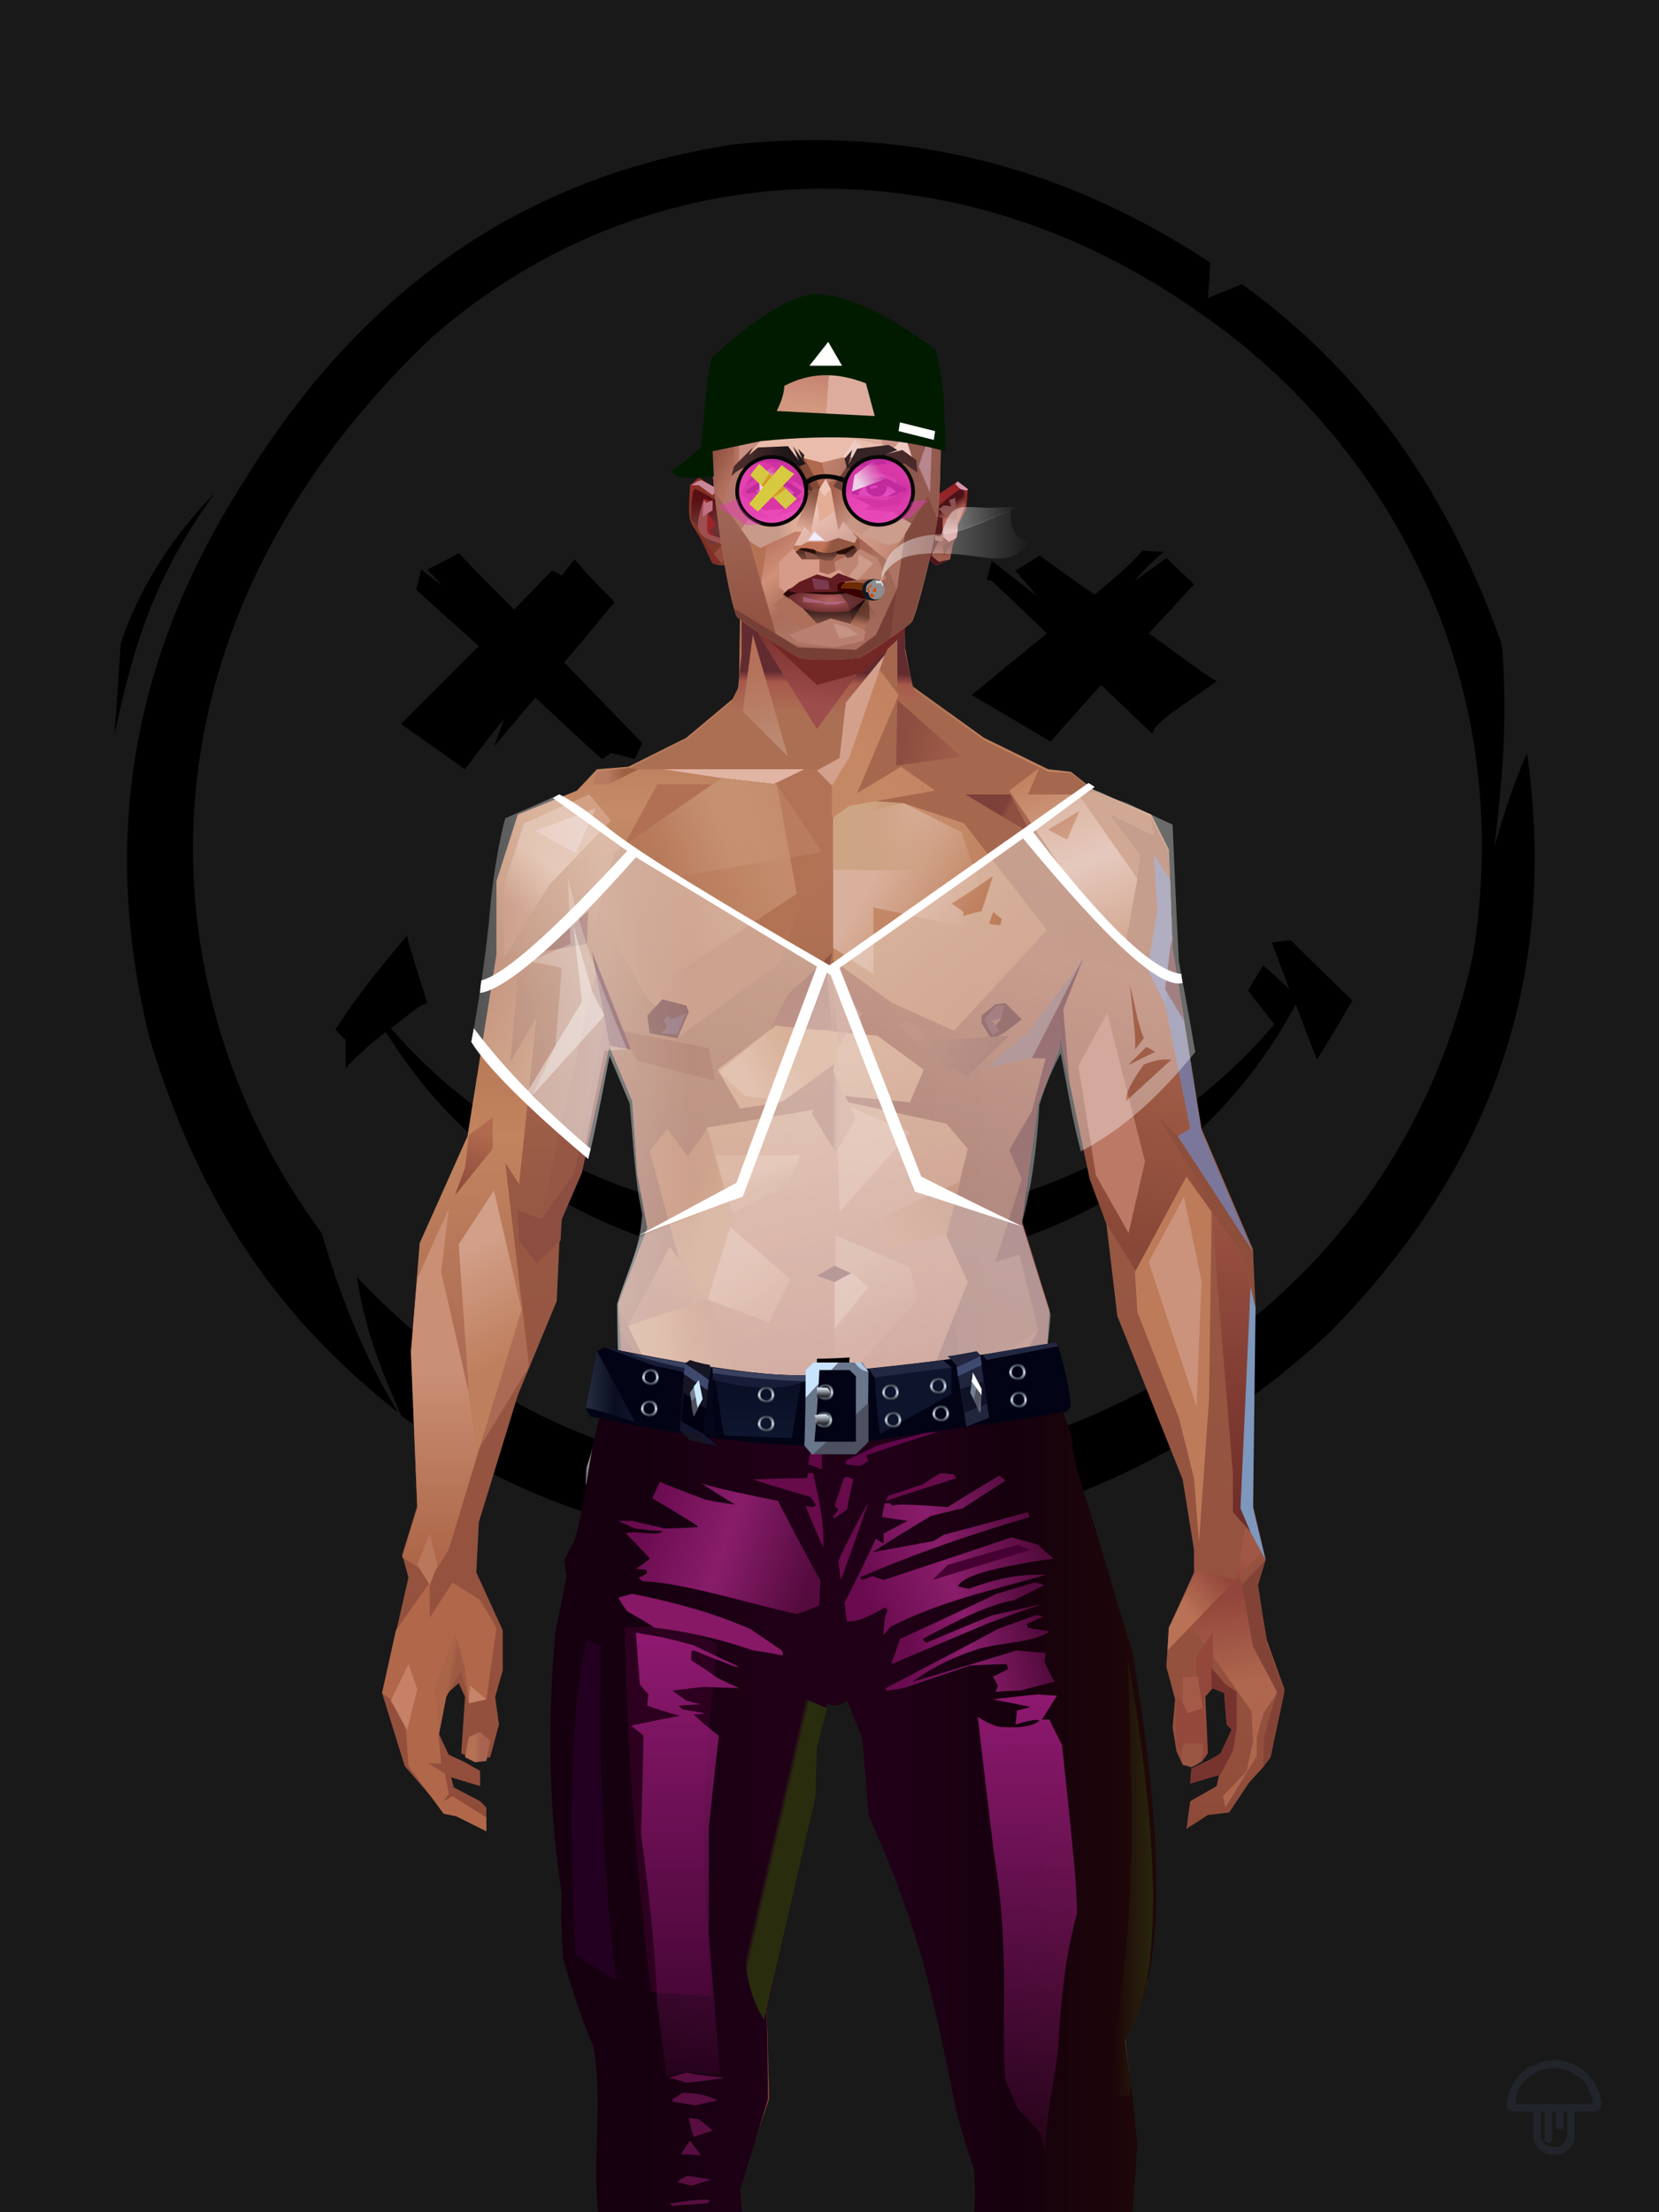 <?xml version="1.0" encoding="UTF-8"?><svg width="1320px" height="1760px" viewBox="0 0 1320 1760" version="1.1" xmlns="http://www.w3.org/2000/svg" xmlns:xlink="http://www.w3.org/1999/xlink"><defs></defs><g transform=" translate(0,-2)" id="id-31406"><rect fill="#191919" width="1320" height="1762" x="0" y="0" id="id-31407"></rect><g transform=" translate(91,113)" fill="#000000" id="id-31408"><path d=" M 579,1152 C 624,1159 646,1163 646,1163 C 630,1172 607,1213 587,1235 C 597,1215 607,1196 612,1171 C 590,1158 579,1152 579,1152 Z" id="id-31409"></path><path d=" M 657,1148 C 607,1139 554,1129 501,1119 C 390,1106 306,1074 228,1015 C 214,982 200,951 193,905 C 290,1008 413,1067 572,1064 C 813,1048 1026,902 1081,649 C 1119,413 998,230 865,139 C 671,0 426,6 253,157 C 2,395 28,686 165,870 C 182,928 201,972 226,1013 C 147,950 74,868 28,715 C -8,569 7,422 103,272 C 204,108 337,28 492,4 C 631,-11 757,22 872,98 C 871,117 870,126 870,126 C 888,119 897,115 897,115 C 992,183 1061,279 1104,402 C 1109,461 1104,512 1098,563 C 1105,538 1113,513 1124,488 C 1151,680 1086,828 967,949 C 865,1044 749,1097 621,1115 C 645,1137 657,1148 657,1148 Z" id="id-31410"></path><path d=" M 233,633 C 213,657 193,681 176,708 C 181,714 184,716 184,716 C 184,732 184,739 184,739 C 192,730 203,720 216,710 C 294,836 425,894 559,900 C 762,901 883,795 940,688 C 951,718 957,732 957,732 C 976,701 985,685 985,685 C 952,653 936,637 936,637 C 926,638 921,639 921,639 C 930,663 935,676 935,676 C 921,663 914,657 914,657 C 906,670 902,677 902,677 L 923,704 C 828,814 699,863 559,864 C 405,856 291,789 220,707 C 229,701 241,689 249,687 C 239,655 233,637 233,633 Z" id="id-31411"></path><path d=" M 5,401 C 2,449 0,474 0,474 C 16,399 32,348 80,281 C 44,318 19,359 5,401 Z" id="id-31412"></path><path d=" M 244,342 C 242,353 240,358 240,358 C 273,388 290,403 290,403 C 249,444 228,465 228,465 C 262,489 279,501 279,501 C 299,474 310,461 310,461 C 305,476 302,483 302,483 C 324,457 335,444 335,444 C 370,477 388,493 388,493 C 393,490 395,488 395,488 C 408,491 414,493 414,493 C 418,485 420,480 420,480 C 379,438 358,416 358,416 C 385,384 398,368 398,368 C 376,346 366,334 366,334 C 359,343 356,347 356,347 C 351,344 348,343 348,343 C 328,364 318,374 318,374 C 288,344 274,329 274,329 C 258,338 249,342 249,342 L 261,355 C 250,347 244,342 244,342 Z" id="id-31413"></path><path d=" M 785,434 C 758,464 745,479 745,479 C 703,454 682,442 682,442 C 722,409 742,393 742,393 C 713,365 698,351 698,351 C 695,351 694,350 694,350 C 697,340 698,335 698,335 C 722,354 734,363 734,363 C 723,350 717,343 717,343 C 730,335 736,331 736,331 C 765,352 780,362 780,362 C 793,351 808,339 818,327 C 829,328 835,328 835,328 C 827,335 819,342 812,351 C 829,339 837,333 837,333 C 852,347 859,354 859,354 C 835,380 823,393 823,393 C 841,405 863,423 877,431 C 854,448 826,464 826,473 C 799,447 785,434 785,434 Z" id="id-31414"></path></g></g><defs><linearGradient x1="50%" y1="6%" x2="50%" y2="100%" id="id-110524"><stop stop-color="#B37355" offset="0%"></stop><stop stop-color="#C58B67" offset="8%"></stop><stop stop-color="#A5684C" offset="20%"></stop><stop stop-color="#975844" offset="34%"></stop><stop stop-color="#934F3C" offset="71%"></stop><stop stop-color="#602521" offset="100%"></stop></linearGradient><linearGradient x1="50%" y1="-10%" x2="50%" y2="84%" id="id-110525"><stop stop-color="#A86549" offset="0%"></stop><stop stop-color="#C1845E" offset="49%"></stop><stop stop-color="#AB6A54" offset="100%"></stop></linearGradient><linearGradient x1="57%" y1="50%" x2="47%" y2="56%" id="id-110526"><stop stop-color="#7A3A33" offset="0%"></stop><stop stop-color="#783731" offset="100%"></stop></linearGradient><linearGradient x1="45%" y1="35%" x2="55%" y2="47%" id="id-110527"><stop stop-color="#A66552" offset="0%"></stop><stop stop-color="#824237" offset="100%"></stop></linearGradient><linearGradient x1="54%" y1="31%" x2="47%" y2="81%" id="id-110528"><stop stop-color="#A5684E" offset="0%"></stop><stop stop-color="#A7644C" offset="20%"></stop><stop stop-color="#8A4938" offset="71%"></stop><stop stop-color="#854739" offset="81%"></stop><stop stop-color="#824036" offset="100%"></stop></linearGradient><linearGradient x1="43%" y1="38%" x2="54%" y2="44%" id="id-110529"><stop stop-color="#AA6548" offset="0%"></stop><stop stop-color="#9E5B43" offset="100%"></stop></linearGradient><linearGradient x1="46%" y1="8%" x2="58%" y2="82%" id="id-110530"><stop stop-color="#C9906F" offset="0%"></stop><stop stop-color="#A45848" offset="100%"></stop></linearGradient><linearGradient x1="50%" y1="41%" x2="49%" y2="65%" id="id-110531"><stop stop-color="#622B30" offset="0%"></stop><stop stop-color="#A8594B" offset="27%"></stop><stop stop-color="#AB6F54" offset="100%"></stop></linearGradient><linearGradient x1="63%" y1="4%" x2="25%" y2="77%" id="id-110532"><stop stop-color="#D2A185" offset="0%"></stop><stop stop-color="#D5A88F" offset="55%"></stop><stop stop-color="#B97A5D" offset="100%"></stop></linearGradient><linearGradient x1="50%" y1="23%" x2="41%" y2="77%" id="id-110533"><stop stop-color="#7F3531" offset="0%"></stop><stop stop-color="#9D4D4C" offset="100%"></stop></linearGradient><linearGradient x1="47%" y1="22%" x2="55%" y2="89%" id="id-110534"><stop stop-color="#B57159" offset="0%"></stop><stop stop-color="#BC8971" offset="100%"></stop></linearGradient><linearGradient x1="86%" y1="87%" x2="11%" y2="66%" id="id-110535"><stop stop-color="#9E5C4A" offset="0%"></stop><stop stop-color="#8C4E40" offset="100%"></stop></linearGradient><linearGradient x1="71%" y1="11%" x2="50%" y2="100%" id="id-110536"><stop stop-color="#B27255" offset="0%"></stop><stop stop-color="#A5684C" offset="100%" stop-opacity="0"></stop></linearGradient><linearGradient x1="66%" y1="46%" x2="56%" y2="43%" id="id-110537"><stop stop-color="#8E5040" offset="0%"></stop><stop stop-color="#7D403A" offset="100%"></stop></linearGradient><linearGradient x1="100%" y1="41%" x2="50%" y2="63%" id="id-110538"><stop stop-color="#712725" offset="0%"></stop><stop stop-color="#732825" offset="100%"></stop></linearGradient><linearGradient x1="69%" y1="20%" x2="50%" y2="100%" id="id-110539"><stop stop-color="#925342" offset="0%"></stop><stop stop-color="#9D5A48" offset="100%"></stop></linearGradient><linearGradient x1="36%" y1="20%" x2="57%" y2="81%" id="id-110540"><stop stop-color="#B07254" offset="0%"></stop><stop stop-color="#B37355" offset="100%"></stop></linearGradient><linearGradient x1="26%" y1="83%" x2="92%" y2="50%" id="id-110541"><stop stop-color="#C48864" offset="0%" stop-opacity="0"></stop><stop stop-color="#C38B6B" offset="99%"></stop></linearGradient><linearGradient x1="17%" y1="56%" x2="85%" y2="45%" id="id-110542"><stop stop-color="#D0A183" offset="0%" stop-opacity="0"></stop><stop stop-color="#D0A183" offset="51%"></stop><stop stop-color="#C68E6E" offset="100%"></stop></linearGradient><linearGradient x1="17%" y1="24%" x2="74%" y2="87%" id="id-110543"><stop stop-color="#C78E6C" offset="0%"></stop><stop stop-color="#B87755" offset="100%"></stop></linearGradient><linearGradient x1="26%" y1="42%" x2="80%" y2="75%" id="id-110544"><stop stop-color="#D9B09C" offset="0%"></stop><stop stop-color="#D5A88F" offset="100%" stop-opacity="0"></stop></linearGradient><linearGradient x1="29%" y1="56%" x2="77%" y2="50%" id="id-110545"><stop stop-color="#CDA484" offset="0%"></stop><stop stop-color="#CB9D7C" offset="100%" stop-opacity="0"></stop></linearGradient><linearGradient x1="74%" y1="24%" x2="34%" y2="74%" id="id-110546"><stop stop-color="#C38260" offset="0%"></stop><stop stop-color="#C58865" offset="100%"></stop></linearGradient><linearGradient x1="66%" y1="100%" x2="40%" y2="0%" id="id-110547"><stop stop-color="#BC7A58" offset="0%"></stop><stop stop-color="#D7AA98" offset="46%"></stop><stop stop-color="#C28360" offset="100%"></stop></linearGradient><linearGradient x1="52%" y1="13%" x2="59%" y2="75%" id="id-110548"><stop stop-color="#92463B" offset="0%"></stop><stop stop-color="#AF684F" offset="100%"></stop></linearGradient><linearGradient x1="28%" y1="76%" x2="73%" y2="20%" id="id-110549"><stop stop-color="#B87356" offset="0%"></stop><stop stop-color="#91453A" offset="67%"></stop><stop stop-color="#A15745" offset="100%"></stop></linearGradient><linearGradient x1="50%" y1="0%" x2="50%" y2="100%" id="id-110550"><stop stop-color="#9A5242" offset="0%"></stop><stop stop-color="#6C2B27" offset="100%"></stop></linearGradient><linearGradient x1="66%" y1="59%" x2="24%" y2="66%" id="id-110551"><stop stop-color="#A36149" offset="0%"></stop><stop stop-color="#C07F5D" offset="100%"></stop></linearGradient><linearGradient x1="41%" y1="11%" x2="55%" y2="61%" id="id-110552"><stop stop-color="#CD9781" offset="0%"></stop><stop stop-color="#B4705C" offset="100%"></stop></linearGradient><linearGradient x1="19%" y1="58%" x2="66%" y2="43%" id="id-110553"><stop stop-color="#D3A389" offset="0%"></stop><stop stop-color="#C38761" offset="100%"></stop></linearGradient><linearGradient x1="73%" y1="50%" x2="30%" y2="53%" id="id-110554"><stop stop-color="#9B5F42" offset="0%"></stop><stop stop-color="#B67B61" offset="100%"></stop></linearGradient><linearGradient x1="31%" y1="0%" x2="50%" y2="100%" id="id-110555"><stop stop-color="#D5A897" offset="0%"></stop><stop stop-color="#D1A08E" offset="100%"></stop></linearGradient><linearGradient x1="29%" y1="43%" x2="65%" y2="100%" id="id-110556"><stop stop-color="#D29D85" offset="0%"></stop><stop stop-color="#C18265" offset="100%"></stop></linearGradient><linearGradient x1="13%" y1="78%" x2="84%" y2="50%" id="id-110557"><stop stop-color="#B77456" offset="0%"></stop><stop stop-color="#AA6244" offset="100%"></stop></linearGradient><linearGradient x1="50%" y1="0%" x2="36%" y2="100%" id="id-110558"><stop stop-color="#D1A187" offset="0%"></stop><stop stop-color="#CC957E" offset="100%"></stop></linearGradient><linearGradient x1="50%" y1="28%" x2="64%" y2="55%" id="id-110559"><stop stop-color="#CF9D80" offset="0%"></stop><stop stop-color="#C38869" offset="100%"></stop></linearGradient><linearGradient x1="40%" y1="55%" x2="62%" y2="71%" id="id-110560"><stop stop-color="#B47251" offset="0%"></stop><stop stop-color="#BA7B58" offset="100%"></stop></linearGradient><linearGradient x1="9%" y1="37%" x2="88%" y2="55%" id="id-110561"><stop stop-color="#9D5D46" offset="0%"></stop><stop stop-color="#86473B" offset="100%"></stop></linearGradient><linearGradient x1="62%" y1="19%" x2="50%" y2="100%" id="id-110562"><stop stop-color="#B06A4D" offset="0%"></stop><stop stop-color="#8E483A" offset="100%"></stop></linearGradient><linearGradient x1="45%" y1="18%" x2="51%" y2="67%" id="id-110563"><stop stop-color="#D29F88" offset="0%"></stop><stop stop-color="#BE7F5D" offset="100%"></stop></linearGradient><linearGradient x1="50%" y1="43%" x2="50%" y2="100%" id="id-110564"><stop stop-color="#CA9076" offset="0%"></stop><stop stop-color="#AB6344" offset="100%"></stop></linearGradient><linearGradient x1="45%" y1="50%" x2="58%" y2="50%" id="id-110565"><stop stop-color="#9D5D49" offset="0%"></stop><stop stop-color="#BE836D" offset="100%"></stop></linearGradient><linearGradient x1="33%" y1="74%" x2="77%" y2="42%" id="id-110566"><stop stop-color="#A8644F" offset="0%"></stop><stop stop-color="#B6765A" offset="100%"></stop></linearGradient><linearGradient x1="63%" y1="59%" x2="38%" y2="59%" id="id-110567"><stop stop-color="#A86451" offset="0%"></stop><stop stop-color="#B77154" offset="100%"></stop></linearGradient><linearGradient x1="50%" y1="0%" x2="50%" y2="100%" id="id-110568"><stop stop-color="#BD907D" offset="0%"></stop><stop stop-color="#9E5744" offset="100%"></stop></linearGradient><linearGradient x1="47%" y1="47%" x2="53%" y2="50%" id="id-110569"><stop stop-color="#C19B86" offset="0%"></stop><stop stop-color="#9E5744" offset="100%"></stop></linearGradient><linearGradient x1="50%" y1="0%" x2="50%" y2="100%" id="id-110570"><stop stop-color="#AC6553" offset="0%"></stop><stop stop-color="#9E5644" offset="100%"></stop></linearGradient><linearGradient x1="50%" y1="0%" x2="50%" y2="100%" id="id-110571"><stop stop-color="#B28775" offset="0%"></stop><stop stop-color="#B68776" offset="100%"></stop></linearGradient><linearGradient x1="0%" y1="55%" x2="100%" y2="55%" id="id-110572"><stop stop-color="#A2675E" offset="0%"></stop><stop stop-color="#8F4F4C" offset="100%"></stop></linearGradient><linearGradient x1="50%" y1="0%" x2="50%" y2="100%" id="id-110573"><stop stop-color="#AF8873" offset="0%"></stop><stop stop-color="#93493E" offset="100%"></stop></linearGradient><linearGradient x1="49%" y1="20%" x2="52%" y2="96%" id="id-110574"><stop stop-color="#9B5650" offset="0%"></stop><stop stop-color="#984D3F" offset="100%"></stop></linearGradient><linearGradient x1="50%" y1="0%" x2="50%" y2="100%" id="id-110575"><stop stop-color="#5A1D24" offset="0%"></stop><stop stop-color="#72332B" offset="100%"></stop></linearGradient><linearGradient x1="33%" y1="47%" x2="59%" y2="56%" id="id-110576"><stop stop-color="#8E4D39" offset="0%"></stop><stop stop-color="#7C3A31" offset="100%"></stop></linearGradient></defs><g transform=" translate(304,473)" id="id-110577"><polygon points="174 662 139 824 137 906 146 1082 171 1154 176 1211 174 1230 175 1284 287 1284 284 1265 308 1195 306 1124 345 952 343 912 353 879 362 881 371 877 383 904 391 970 434 1079 457 1202 475 1252 475 1284 596 1284 600 1225 591 1146 609 1103 612 997 596 842 545 671 539 640 528 606 531 569 509 498 522 403 539 360 539 348 563 464 576 498 585 574 637 704 646 760 646 778 626 822 624 853 631 879 629 901 632 920 637 931 647 931 657 920 655 877 659 867 670 874 672 899 676 903 667 923 644 934 643 945 666 939 664 948 643 960 640 982 657 971 674 969 690 945 701 933 704 926 707 923 713 892 718 871 704 832 696 786 703 768 693 725 693 521 652 425 629 282 626 203 612 175 567 156 548 141 530 139 479 114 422 73 416 42 415 1 285 0 284 73 279 83 242 114 196 137 171 139 155 156 108 175 91 228 91 287 68 431 30 516 23 602 28 725 16 764 21 782 0 874 18 932 49 968 59 970 83 982 83 965 78 960 57 949 55 941 78 948 78 936 66 929 53 923 45 906 51 875 61 866 66 877 63 922 75 927 86 925 93 899 90 877 96 856 96 824 75 778 77 738 108 637 139 562 142 495 159 458 180 358 199 403 203 461 211 504 188 564 191 608" fill="url(#id-110524)" id="id-110578"></polygon><polygon points="91 287 68 431 30 516 23 602 72 688 117 614 98 452 109 469 123 336 102 372 109 294 88 309 109 285" fill="url(#id-110525)" id="id-110578"></polygon><polygon points="383 906 391 972 434 1081 457 1204 475 1254 475 1287 596 1287 600 1226 591 1148 609 1105 612 999 602 904 584 908 584 846 535 683 456 705 382 878" fill="url(#id-110526)" id="id-110578"></polygon><polygon points="137 907 146 1083 171 1156 176 1212 174 1232 175 1286 175 1287 287 1287 284 1266 308 1197 306 1126 345 954 343 923 293 814 263 724 247 711" fill="url(#id-110527)" id="id-110578"></polygon><polygon points="545 673 539 641 528 608 531 571 509 500 522 405 539 361 539 350 563 465 576 500 601 540 660 491 688 529 652 427 629 283 626 205 612 177 568 157 548 142 530 141 479 116 422 75 416 44 415 3 360 3 360 715 462 724" fill="url(#id-110528)" id="id-110578"></polygon><polygon points="83 984 59 972 49 970 21 932 19 903 7 879 0 874 11 824 38 786 38 814 56 786 78 800 91 822 83 879 69 882 63 855 51 877 45 908 47 930 37 930 50 938 53 954 49 960 56 956 83 973" fill="#B1684A" id="id-110583"></polygon><polygon points="66 855 69 882 63 855 51 877 45 908 42 870 58 825" fill="url(#id-110529)" id="id-110583"></polygon><polygon points="83 879 69 882 70 868" fill="#C7846A" id="id-110583"></polygon><polygon points="481 376 513 349 558 291 522 368" fill="#885F60" id="id-110586"></polygon><polygon points="313 697 260 560 246 448 259 424 355 408 361 366 317 404 285 409 267 378 313 343 394 351 431 378 420 404 368 399 371 404 449 421 466 441 449 510 466 547 406 697 358 717" fill="url(#id-110530)" id="id-110587"></polygon><polygon points="410 90 430 82 423 76 416 45 416 7 286 9 286 48 283 76 278 86 244 114 195 139 366 139 390 70 410 26" fill="url(#id-110531)" id="id-110588"></polygon><polygon points="182 180 133 231 97 289 97 231 113 182 165 159" fill="url(#id-110532)" id="id-110589"></polygon><polygon points="346 107 384 55 409 31 414 23 299 31" fill="url(#id-110533)" id="id-110590"></polygon><polygon points="287 93 295 32 323 129" fill="url(#id-110534)" id="id-110591"></polygon><polygon points="336 139 314 151 270 146 224 139" fill="#E2B4A4" id="id-110592"></polygon><polygon points="410 84 409 136 461 129" fill="url(#id-110535)" id="id-110593"></polygon><polygon points="173 246 167 286 191 351 263 386 328 330 359 330 359 152 348 139 336 139 309 152" fill="url(#id-110536)" id="id-110594"></polygon><polygon points="464 159 516 190 500 159" fill="url(#id-110537)" id="id-110595"></polygon><polygon points="302 31 346 72 382 62 409 37 416 28 416 13" fill="url(#id-110538)" id="id-110596"></polygon><polygon points="263 151 191 202 219 151" fill="#B17054" id="id-110597"></polygon><polygon points="154 206 170 170 122 188" fill="#DEB7A9" id="id-110598"></polygon><polygon points="358 285 344 299 323 318 305 354 358 345 354 305" fill="url(#id-110539)" id="id-110599"></polygon><polygon points="260 361 265 387 203 371 191 347" fill="#94523B" id="id-110600"></polygon><polygon points="198 362 181 359 167 284" fill="#5E2227" id="id-110601"></polygon><polygon points="477 341 477 335 488 326 496 325 509 338 496 348 485 354" fill="#5D2221" id="id-110602"></polygon><polygon points="314 151 342 220 317 293 237 351 209 318 172 251 185 205 270 146" fill="url(#id-110540)" id="id-110603"></polygon><polygon points="314 151 330 238 209 318 172 251 185 205 270 146" fill="url(#id-110541)" id="id-110603"></polygon><polygon points="314 151 350 205 220 227 185 205 270 146" fill="url(#id-110542)" opacity="0.369" id="id-110603"></polygon><polygon points="211 335 223 322 242 327 244 332 235 353 213 349" fill="#642B26" id="id-110606"></polygon><polygon points="224 339 226 342 226 345 222 349 235 350 242 333 230 338 227 335" fill="#70434F" id="id-110607"></polygon><polygon points="488 343 491 347 486 351 479 338 489 327 495 327 493 336" fill="#6F373C" id="id-110608"></polygon><polygon points="485 339 488 343 493 337" fill="#92523E" id="id-110609"></polygon><polygon points="359 162 359 291 406 325 455 347 529 267 463 182 415 166" fill="url(#id-110543)" id="id-110610"></polygon><polygon points="359 178 359 281 391 302 391 249 489 270 461 189 415 166" fill="url(#id-110544)" id="id-110610"></polygon><polygon points="359 178 359 219 472 220 461 189 415 166 371 163" fill="url(#id-110545)" id="id-110610"></polygon><polygon points="358 178 372 168 440 156 413 137 378 158 411 80 396 60 358 146" fill="url(#id-110546)" id="id-110613"></polygon><polygon points="346 140 358 152 372 129 400 48 369 86 364 130" fill="#D3A08C" id="id-110614"></polygon><polygon points="591 281 601 226 559 159 514 159 523 138 499 156 571 263" fill="url(#id-110547)" id="id-110615"></polygon><polygon points="609 298 626 332 629 285 627 227 614 207 617 251" fill="#8581A0" id="id-110616"></polygon><polygon points="554 159 567 157 612 177 614 192 579 175 603 207 601 226" fill="#B67758" id="id-110617"></polygon><polygon points="641 823 648 826 697 896 713 873 682 781" fill="url(#id-110548)" id="id-110618"></polygon><polygon points="625 840 700 762 688 738 679 784 648 776 626 822" fill="url(#id-110549)" id="id-110618"></polygon><polygon points="648 862 648 845 661 825 661 870 654 878 657 922 652 929 637 929 632 914 632 893 632 877 644 888" fill="#94473B" id="id-110620"></polygon><polygon points="554 375 577 333 607 451 594 508 568 462" fill="#BB7966" id="id-110621"></polygon><polygon points="623 326 643 425 633 431 693 523 652 427 636 326 625 315" fill="#7B779A" id="id-110622"></polygon><polygon points="628 274 638 339 623 314" fill="#6F393C" id="id-110623"></polygon><polygon points="693 523 695 567 685 525 618 416 633 431" fill="#8D4E3B" id="id-110624"></polygon><polygon points="640 463 599 539 601 571 634 655 646 703 650 754 658 640 660 491" fill="#BD7B5A" id="id-110625"></polygon><polygon points="610 531 648 646 652 546 638 479" fill="#CB937C" id="id-110625"></polygon><polygon points="693 748 677 730 677 700 660 491 685 525 691 552 684 727" fill="url(#id-110550)" id="id-110627"></polygon><polygon points="691 746 703 768 693 727 695 567 691 551 683 727" fill="#7E97BD" id="id-110628"></polygon><polygon points="260 559 310 683 355 716 263 713 238 685 195 582" fill="url(#id-110551)" id="id-110629"></polygon><polygon points="637 931 636 919 639 914 653 914 653 922 651 929 648 931 644 933" fill="#9B5543" id="id-110630"></polygon><polygon points="637 861 637 882 641 890 653 886 649 861" fill="#A35B48" id="id-110631"></polygon><polygon points="691 871 693 912 688 936 669 956 671 965 696 924 696 909 705 877" fill="#AE664F" id="id-110632"></polygon><polygon points="703 768 684 788 693 837 712 873 702 908 701 933 707 925 718 873 704 834 697 788" fill="#824336" id="id-110633"></polygon><polygon points="667 939 643 946 644 934 657 928 667 922 676 903 672 899 670 874 660 870 660 854 671 867 680 873 680 902 677 920" fill="#77342E" id="id-110634"></polygon><polygon points="361 510 359 634 426 561 420 535" fill="url(#id-110552)" opacity="0.626" id="id-110635"></polygon><polygon points="319 403 289 399 268 380 313 343 361 348 362 372" fill="url(#id-110553)" id="id-110636"></polygon><polygon points="171 141 168 151 180 151 204 139 196 138" fill="url(#id-110554)" id="id-110637"></polygon><polygon points="359 308 362 360 382 334" fill="#BB7863" opacity="0.625" id="id-110638"></polygon><polygon points="360 546 360 584 387 551 374 540" fill="url(#id-110555)" opacity="0.626" id="id-110639"></polygon><polygon points="346 542 360 547 373 540 360 534" fill="#763735" id="id-110640"></polygon><polygon points="325 545 277 503 259 561 308 579" fill="url(#id-110556)" opacity="0.758" id="id-110641"></polygon><polygon points="389 499 460 467 449 510 404 520" fill="url(#id-110557)" id="id-110642"></polygon><polygon points="364 491 361 403 420 428" fill="url(#id-110558)" opacity="0.758" id="id-110643"></polygon><polygon points="262 446 333 446 323 469 279 492" fill="url(#id-110559)" opacity="0.758" id="id-110644"></polygon><polygon points="259 425 279 496 259 561 236 528 213 443 227 425 243 447" fill="url(#id-110560)" id="id-110645"></polygon><polygon points="412 343 444 374 466 383 499 351 447 354 416 339" fill="url(#id-110561)" id="id-110646"></polygon><polygon points="164 252 163 278 128 284" fill="#85483C" id="id-110647"></polygon><polygon points="58 478 88 441 88 416 69 430 66 456" fill="url(#id-110562)" id="id-110648"></polygon><polygon points="76 684 69 634 61 517 89 474 111 569" fill="url(#id-110563)" id="id-110649"></polygon><polygon points="53 489 47 539 69 635 76 684 53 760 40 781 16 766 28 727 23 604 28 544" fill="url(#id-110564)" id="id-110650"></polygon><polygon points="136 452 127 497 153 460 177 340 170 300" fill="#965744" id="id-110651"></polygon><polygon points="181 359 159 460 143 497 142 514 123 532 109 514 108 490 127 497 153 460 177 340" fill="#8D4E42" id="id-110651"></polygon><polygon points="38 747 28 772 38 788 44 772" fill="#BB775C" id="id-110653"></polygon><polygon points="359 379 342 413 361 444 377 417" fill="url(#id-110565)" id="id-110654"></polygon><polygon points="196 581 260 561 229 519" fill="url(#id-110566)" id="id-110655"></polygon><polygon points="74 929 66 925 69 909 78 905 86 912 83 928" fill="url(#id-110567)" id="id-110656"></polygon><polygon points="20 903 7 880 21 851 28 871" fill="#C78167" id="id-110657"></polygon><polygon points="218 1123 203 1040 191 913 171 1090 182 1169 230 1208 261 1237 270 1213 234 1175 212 1157 272 1191 281 1169" fill="url(#id-110568)" opacity="0.808" id="id-110658"></polygon><polygon points="182 1207 181 1155 213 1106 236 1166 230 1210" fill="#A8614D" id="id-110659"></polygon><polygon points="187 902 211 1137 227 1161 275 1187 299 1137 272 1009 299 918 269 791 211 836" fill="url(#id-110569)" id="id-110660"></polygon><polygon points="288 1079 311 1040 311 942 295 903 264 1019 275 1188 301 1137" fill="url(#id-110570)" id="id-110661"></polygon><polygon points="584 908 604 1008 608 1106 614 998 599 887" fill="#848BB1" id="id-110662"></polygon><polygon points="430 886 488 1140 535 1115 561 925 566 886 536 816 500 786" fill="url(#id-110571)" opacity="0.792" id="id-110663"></polygon><polygon points="581 921 588 1011 584 1112 576 1162 544 1046 566 886" fill="url(#id-110572)" id="id-110664"></polygon><polygon points="561 1247 518 1200 472 1112 494 931 505 931 594 1188 579 1244" fill="url(#id-110573)" id="id-110665"></polygon><polygon points="531 1221 539 1263 536 1269 516 1287 509 1287 500 1263 513 1199 488 1226 462 1170 472 1101 427 1010 398 877 469 771 518 739 536 818 500 787 433 890 477 1078 534 1212" fill="url(#id-110574)" id="id-110666"></polygon><polygon points="321 1058 284 852 258 721 266 733 371 879 362 883 354 881 343 914 345 954" fill="#995346" id="id-110667"></polygon><polygon points="429 1068 424 875 536 705 454 704 380 865 384 906 391 972" fill="#9E5752" opacity="0.394" id="id-110668"></polygon><polygon points="175 1262 194 1287 206 1287 225 1226 213 1249 175 1221 174 1232" fill="#743428" id="id-110669"></polygon><polygon points="528 1227 554 1234 569 1169 549 1168" fill="#AC7064" id="id-110670"></polygon><polygon points="546 678 545 672 539 641 528 608 531 571 509 500 522 405 539 361 539 350 547 389 542 330 558 289 517 369 528 369 517 411 499 442 509 465 488 531 507 525 522 585 449 724" fill="url(#id-110575)" id="id-110578"></polygon><polygon points="402 722 490 609 522 585 449 723" fill="#94493C" id="id-110672"></polygon><polygon points="174 664 139 826 137 907 139 937 238 690 352 886 354 881 362 883 371 879 383 906 471 773 548 712 596 844 545 673 539 641 478 697 449 723 278 705 232 657 188 566 191 610" fill="url(#id-110576)" id="id-110578"></polygon><polygon points="189 616 211 620 190 586 190 609" fill="#813F3A" id="id-110674"></polygon><polygon points="139 836 225 709 167 697 139 826" fill="#753E2A" id="id-110675"></polygon><polygon points="518 734 596 843 547 678" fill="#622B30" id="id-110676"></polygon><polygon points="415 778 447 726 314 744 329 762" fill="#A6564C" opacity="0.520" id="id-110578"></polygon><polygon points="411 685 463 666 456 573" fill="#7A3B33" id="id-110678"></polygon></g><defs><linearGradient x1="53%" y1="5%" x2="47%" y2="91%" id="id-111278"><stop stop-color="#932126" offset="0%"></stop><stop stop-color="#873F39" offset="82%"></stop><stop stop-color="#9E5E4F" offset="100%"></stop></linearGradient><linearGradient x1="62%" y1="61%" x2="50%" y2="36%" id="id-111279"><stop stop-color="#BA6E61" offset="0%"></stop><stop stop-color="#4D1217" offset="100%"></stop></linearGradient><linearGradient x1="50%" y1="13%" x2="57%" y2="81%" id="id-111280"><stop stop-color="#885154" offset="0%"></stop><stop stop-color="#9E5E4F" offset="52%"></stop><stop stop-color="#D79898" offset="100%"></stop></linearGradient><linearGradient x1="50%" y1="0%" x2="54%" y2="88%" id="id-111281"><stop stop-color="#8B2F27" offset="0%"></stop><stop stop-color="#803A2B" offset="100%"></stop></linearGradient><linearGradient x1="36%" y1="75%" x2="36%" y2="18%" id="id-111282"><stop stop-color="#6F3938" offset="0%"></stop><stop stop-color="#590F13" offset="100%"></stop></linearGradient><linearGradient x1="33%" y1="21%" x2="62%" y2="79%" id="id-111283"><stop stop-color="#A56757" offset="0%"></stop><stop stop-color="#B57363" offset="10%"></stop><stop stop-color="#B9735D" offset="53%"></stop><stop stop-color="#D0907A" offset="70%"></stop><stop stop-color="#AA6E5A" offset="88%"></stop><stop stop-color="#AD7464" offset="100%"></stop></linearGradient><linearGradient x1="28%" y1="56%" x2="79%" y2="54%" id="id-111284"><stop stop-color="#C89A8A" offset="0%"></stop><stop stop-color="#E0AD98" offset="16%"></stop><stop stop-color="#C08C7D" offset="100%"></stop></linearGradient><linearGradient x1="68%" y1="59%" x2="18%" y2="46%" id="id-111285"><stop stop-color="#B78372" offset="0%"></stop><stop stop-color="#B4786A" offset="100%"></stop></linearGradient><linearGradient x1="26%" y1="17%" x2="91%" y2="50%" id="id-111286"><stop stop-color="#945344" offset="0%"></stop><stop stop-color="#B3715E" offset="16%"></stop><stop stop-color="#CB8C74" offset="51%"></stop><stop stop-color="#935A4F" offset="100%"></stop></linearGradient><linearGradient x1="45%" y1="16%" x2="52%" y2="84%" id="id-111287"><stop stop-color="#9F6554" offset="0%"></stop><stop stop-color="#925343" offset="100%"></stop></linearGradient><linearGradient x1="91%" y1="32%" x2="50%" y2="77%" id="id-111288"><stop stop-color="#9D6655" offset="0%"></stop><stop stop-color="#A96C5D" offset="100%"></stop></linearGradient><linearGradient x1="72%" y1="40%" x2="61%" y2="55%" id="id-111289"><stop stop-color="#734233" offset="0%"></stop><stop stop-color="#AE705B" offset="100%"></stop></linearGradient><linearGradient x1="50%" y1="33%" x2="50%" y2="100%" id="id-111290"><stop stop-color="#1E0D0C" offset="0%"></stop><stop stop-color="#7F4D40" offset="100%"></stop></linearGradient><linearGradient x1="34%" y1="50%" x2="87%" y2="60%" id="id-111291"><stop stop-color="#D09A88" offset="0%"></stop><stop stop-color="#C38774" offset="100%"></stop></linearGradient><linearGradient x1="14%" y1="54%" x2="60%" y2="65%" id="id-111292"><stop stop-color="#945B4B" offset="0%"></stop><stop stop-color="#894336" offset="50%"></stop><stop stop-color="#824937" offset="100%"></stop></linearGradient><linearGradient x1="50%" y1="0%" x2="50%" y2="100%" id="id-111293"><stop stop-color="#CE9386" offset="0%"></stop><stop stop-color="#C99387" offset="100%"></stop></linearGradient><linearGradient x1="50%" y1="9%" x2="44%" y2="54%" id="id-111294"><stop stop-color="#C58372" offset="0%"></stop><stop stop-color="#D2977F" offset="100%"></stop></linearGradient><linearGradient x1="61%" y1="87%" x2="61%" y2="8%" id="id-111295"><stop stop-color="#DEAC9D" offset="0%" stop-opacity="0"></stop><stop stop-color="#D69C96" offset="100%"></stop></linearGradient><radialGradient cx="50%" cy="39%" r="61%" id="id-111296" fx="50%" fy="39%" gradientTransform=" translate(0.500,0.392) scale(0.254,1) rotate(90) scale(1,3) translate(-0.500,-0.392)"><stop stop-color="#B36061" offset="0%"></stop><stop stop-color="#6C2C2E" offset="100%"></stop></radialGradient><linearGradient x1="67%" y1="12%" x2="50%" y2="100%" id="id-111297"><stop stop-color="#8D5644" offset="0%"></stop><stop stop-color="#E0AD98" offset="100%"></stop></linearGradient><linearGradient x1="45%" y1="50%" x2="56%" y2="52%" id="id-111298"><stop stop-color="#BF7357" offset="0%"></stop><stop stop-color="#945741" offset="100%"></stop></linearGradient><linearGradient x1="18%" y1="22%" x2="62%" y2="71%" id="id-111299"><stop stop-color="#A5624F" offset="0%"></stop><stop stop-color="#C59181" offset="100%"></stop></linearGradient><linearGradient x1="50%" y1="35%" x2="87%" y2="93%" id="id-111300"><stop stop-color="#EEC5B7" offset="0%"></stop><stop stop-color="#D1A398" offset="100%"></stop></linearGradient><linearGradient x1="50%" y1="115%" x2="50%" y2="50%" id="id-111301"><stop stop-color="#925F51" offset="0%"></stop><stop stop-color="#593128" offset="100%"></stop></linearGradient><linearGradient x1="73%" y1="44%" x2="22%" y2="46%" id="id-111302"><stop stop-color="#1F1619" offset="0%"></stop><stop stop-color="#492A2A" offset="100%"></stop></linearGradient></defs><g transform=" translate(548,259)" id="id-111303"><g id="id-111304"><g transform=" translate(0,121)" id="id-111305"><polygon points="199 13 214 3 222 9 221 25 214 38 214 43 210 54 208 65 197 70 190 64" fill="url(#id-111278)" id="id-111306"></polygon><polygon points="197 24 209 14 216 9 219 10 220 22 214 37 195 43" fill="url(#id-111279)" id="id-111307"></polygon><polygon points="203 38 208 34 199 25 203 22 209 23 207 18 212 16 214 38 214 43 213 48 207 51 201 46" fill="url(#id-111280)" id="id-111306"></polygon><polygon points="212 5 214 3 222 9 222 10 219 10 216 9" fill="#D497AD" id="id-111306"></polygon><polygon points="208 65 197 70 190 64 194 42 199 50 193 62 199 67" fill="#50151B" id="id-111306"></polygon><polygon points="203 62 202 54 211 50" fill="#723C31" id="id-111311"></polygon><polygon points="196 50 202 51 203 42 196 46" fill="#A06051" id="id-111312"></polygon><polygon points="194 45 199 47 202 45 202 32 197 31" fill="#561B1F" id="id-111313"></polygon><path d=" M 30,70 C 24,70 20,69 19,68 C 17,66 12,52 8,46 C 4,39 2,38 1,33 C 0,30 0,21 1,6 L 8,0 L 23,9 L 30,70 Z" fill="url(#id-111281)" id="id-111314"></path><polygon points="8 6 2 6 7 3 10 2 23 9 19 14" fill="#C9899B" id="id-111314"></polygon><path d=" M 26,68 C 23,69 20,69 19,68 C 17,66 12,52 8,46 C 7,44 6,43 6,42 C 9,45 10,47 12,48 C 13,50 14,52 16,56 L 26,68 Z" fill="#7E2E28" id="id-111314"></path><polygon points="26 68 29 65 27 53 20 61" fill="#954B3F" id="id-111314"></polygon><path d=" M 23,19 C 12,12 6,9 5,9 C 3,10 2,18 2,33 L 17,53 L 26,52 L 23,19 Z" fill="url(#id-111282)" id="id-111318"></path><polygon points="12 17 19 19 18 26 15 28 22 38 21 49 12 44" fill="#9C2429" id="id-111319"></polygon><path d=" M 27,53 C 16,50 10,47 8,42 C 6,38 8,30 12,17 L 15,23 C 15,36 14,42 15,43 C 15,45 18,46 25,48 L 27,53 Z" fill="#9E4F4F" id="id-111320"></path><polygon points="11 31 19 26 19 18 14 20 12 18" fill="#C07080" id="id-111321"></polygon><polygon points="20 46 17 42 22 37 25 48" fill="#6A3032" id="id-111322"></polygon></g><g transform=" translate(18,0)" id="id-111323"><path d=" M 20,231 C 18,227 11,201 5,153 C 3,140 2,128 1,117 C -1,91 4,63 8,49 C 9,46 16,35 16,34 C 30,20 56,0 94,0 C 157,0 178,45 181,51 C 183,57 183,111 181,144 C 178,177 162,232 160,235 C 158,239 124,261 119,264 C 113,266 74,267 69,264 C 64,261 22,235 20,231 Z" fill="url(#id-111283)" id="id-111324"></path><polygon points="7 140 17 117 33 106 149 120 167 144 154 168 73 161 39 177 29 171" fill="url(#id-111284)" id="id-111325"></polygon><polygon points="7 140 17 117 33 106 31 136 77 131 86 136 75 144 52 152 49 152 30 154 23 163" fill="url(#id-111285)" id="id-111325"></polygon><path d=" M 5,153 C 3,140 2,128 1,117 C -1,91 4,63 8,49 C 9,46 16,35 16,34 C 30,20 56,0 94,0 C 157,0 178,45 181,51 C 183,57 183,111 181,144 C 181,149 180,153 179,158 L 159,161 L 145,148 L 115,146 L 101,161 L 86,110 L 108,103 C 144,108 161,111 161,110 C 158,100 155,92 154,86 C 152,81 151,76 149,69 L 159,43 L 95,32 L 26,43 L 17,71 L 19,112 L 5,153 Z" fill="url(#id-111286)" id="id-111324"></path><polygon points="39 209 44 175 39 177 29 171" fill="#B57154" id="id-111325"></polygon><path d=" M 20,231 C 18,227 11,201 5,153 C 4,146 3,140 3,133 L 30,171 L 54,255 C 40,246 21,234 20,231 Z" fill="url(#id-111287)" id="id-111324"></path><polygon points="120 214 141 194 148 212 132 249 115 262 65 259 56 251 73 255 98 256" fill="url(#id-111288)" id="id-111330"></polygon><path d=" M 20,231 C 19,230 19,228 18,225 L 69,256 L 115,258 L 131,246 L 148,209 L 145,247 C 134,254 122,262 119,264 C 113,266 74,267 69,264 C 64,261 22,235 20,231 Z" fill="#764037" id="id-111324"></path><polygon points="80 183 80 201 103 202 128 183 128 174 108 161" fill="#A66755" id="id-111332"></polygon><polygon points="99 197 98 188 119 178 132 185 139 201 121 214" fill="#BE8572" id="id-111333"></polygon><polygon points="108 201 117 190 117 182 129 189 115 204" fill="#CC9B8C" id="id-111334"></polygon><polygon points="60 213 54 208 54 188 67 176 88 184 86 187 86 196 93 198 102 194 113 205" fill="#D69B88" id="id-111335"></polygon><polygon points="49 222 65 211 125 212 126 233 120 246 75 244" fill="url(#id-111289)" id="id-111336"></polygon><polygon points="125 214 110 238 84 237 70 222" fill="url(#id-111290)" id="id-111337"></polygon><polygon points="69 252 62 246 95 233 113 238 123 243 121 251 98 256" fill="#BA806F" id="id-111338"></polygon><polygon points="102 249 97 237 108 240 117 246" fill="#C69384" id="id-111339"></polygon><polygon points="151 171 140 187 108 161 141 174" fill="url(#id-111291)" id="id-111340"></polygon><polygon points="117 109 126 125 157 130 163 120 151 101" fill="#7D4C3D" id="id-111341"></polygon><polygon points="160 158 150 172 141 175 119 166 143 148" fill="#CB9D8D" id="id-111340"></polygon><polygon points="160 128 146 114 155 108 164 117 167 125 163 122" fill="#8C594E" id="id-111343"></polygon><polygon points="86 130 91 122 88 109 70 105" fill="#AF694D" id="id-111344"></polygon><polygon points="23 133 41 147 57 147 80 134 85 140 87 129 74 106 31 109 31 122" fill="url(#id-111292)" id="id-111345"></polygon><polygon points="43 109 60 118 72 128 82 133 69 109 52 105" fill="#593225" id="id-111346"></polygon><polygon points="28 138 48 154 57 146 42 147" fill="#CE9581" id="id-111347"></polygon><polygon points="94 31 159 40 152 69 154 90 145 103 90 86" fill="#DEAC9D" id="id-111348"></polygon><path d=" M 180,154 C 175,187 161,232 160,235 C 159,237 151,243 142,249 L 154,166 L 172,136 L 180,154 Z" fill="#824A3F" id="id-111324"></path><polygon points="121 35 159 40 152 69 154 90 145 103 138 101" fill="url(#id-111293)" id="id-111348"></polygon><polygon points="38 76 33 42 94 31 90 86 42 86" fill="url(#id-111294)" id="id-111351"></polygon><polygon points="45 86 38 76 22 90 22 112" fill="#C98F82" id="id-111352"></polygon><path d=" M 32,20 C 47,10 68,0 94,0 C 115,0 131,5 143,11 L 161,32 L 143,38 L 139,62 L 93,34 L 32,20 Z" fill="url(#id-111295)" opacity="0.484" id="id-111324"></path><polygon points="174 133 176 78 165 112" fill="#B7868E" id="id-111354"></polygon><polygon points="167 55 176 78 169 100" fill="#854F45" id="id-111354"></polygon><polygon points="28 105 44 86 91 85 140 96 88 109 55 101" fill="#EABCAB" id="id-111356"></polygon><polygon points="104 105 128 105 160 106 154 87 144 99 126 102 114 91" fill="#EECAC1" id="id-111357"></polygon></g></g><g transform=" translate(75,197)" id="id-111358"><polygon points="0 17 4 13 27 3 38 6 44 2 61 6 71 13 69 17 34 28 5 20" fill="#290B08" id="id-111359"></polygon><polygon points="12 16 4 14 13 7 27 1 38 4 44 0 60 6 68 11 59 15 49 14 38 15 24 15" fill="#621C21" id="id-111359"></polygon><polygon points="36 6 37 13 25 13 23 4" fill="#7C3A4F" id="id-111359"></polygon><path d=" M 4,19 C 11,25 16,29 22,30 C 30,32 52,31 53,30 C 54,29 60,25 70,17 L 71,14 C 71,15 70,15 67,15 C 64,15 64,14 58,15 C 52,15 48,17 37,17 C 26,17 15,15 12,16 C 10,16 7,17 4,19 Z" fill="url(#id-111296)" id="id-111362"></path><polygon points="16 19 16 23 33 24 33 25 43 25 51 22 34 23" fill="#C07AA2" opacity="0.532" id="id-111363"></polygon></g><polygon points="95 135 84 164 97 164 104 130 99 130" fill="url(#id-111297)" id="id-111364"></polygon><polygon points="84 175 83 177 90 186 105 186 109 187 114 187 119 181 124 182 126 185 130 184 136 177 136 171 134 169 105 165" fill="url(#id-111298)" id="id-111365"></polygon><polygon points="119 163 111 125 119 122 144 143" fill="url(#id-111299)" id="id-111366"></polygon><path d=" M 84,175 L 92,160 L 97,165 L 104,130 L 109,122 L 113,130 L 119,163 L 123,156 L 134,169 L 132,173 L 119,169 L 110,172 L 95,172 C 93,173 91,174 89,175 C 88,175 86,175 84,175 Z" fill="url(#id-111300)" id="id-111367"></path><polygon points="179 128 167 143 148 145 115 128 126 112 137 110 148 120 161 118 172 126" fill="#6D4037" id="id-111368"></polygon><polygon points="102 140 104 130 108 136 113 130 116 148 104 156" fill="#E4AD96" id="id-111367"></polygon><polygon points="95 171 100 164 108 171" fill="#F0ECFD" id="id-111370"></polygon><path d=" M 110,181 C 103,181 97,177 93,177 C 90,177 88,178 85,180 L 90,186 L 105,186 L 109,187 L 114,187 L 119,181 L 124,182 L 126,185 L 130,184 L 134,179 C 133,176 132,175 131,175 C 130,175 117,181 110,181 Z" fill="url(#id-111301)" id="id-111365"></path><polygon points="92 180 94 186 105 186 97 179" fill="#895445" id="id-111365"></polygon><polygon points="117 180 131 175 132 177 124 182 119 182" fill="#290E08" id="id-111373"></polygon><polygon points="87 178 90 177 99 178 101 179 101 182 94 180" fill="#290E08" id="id-111374"></polygon><g transform=" translate(34,94)" id="id-111375"><path d=" M 0,26 C 4,21 12,17 24,15 C 35,14 45,15 54,18 L 59,16 L 49,2 L 54,14 L 45,2 L 21,3 L 14,9 L 17,3 L 2,18 L 0,26 Z" fill="url(#id-111302)" id="id-111376"></path><polygon points="122 15 138 16 148 23 147 13 136 5 120 9" fill="#492A2A" id="id-111377"></polygon><polygon points="53 4 58 9 57 14" fill="#332325" id="id-111378"></polygon><polygon points="90 12 92 20 132 5 125 1 100 4 93 17 96 5" fill="#352325" id="id-111379"></polygon><polygon points="94 19 123 16 122 8" fill="#1F1619" id="id-111380"></polygon></g><path d=" M 165,122 L 165,128 L 170,132 L 158,139 L 126,136 L 125,133 L 133,127 C 140,121 147,118 152,118 C 157,118 162,120 165,122 Z" fill="#9D7061" id="id-111381"></path><path d=" M 136,129 L 133,127 C 139,123 143,120 146,120 L 150,123 L 136,129 Z" fill="#4F302B" id="id-111381"></path><path d=" M 130,134 L 130,132 C 140,124 148,120 155,121 C 159,122 162,124 166,126 C 168,127 170,128 174,130 C 172,133 171,133 169,132 C 168,133 167,133 167,134 C 165,135 162,136 158,136 L 136,135 L 130,134 Z" fill="#1C1316" id="id-111383"></path><path d=" M 135,133 L 136,135 L 158,136 L 165,132 C 158,127 153,125 149,125 C 144,125 139,128 135,133 Z" fill="#B5A7B5" id="id-111384"></path><path d=" M 135,133 L 136,135 L 140,135 C 142,131 144,129 148,129 C 151,128 155,130 161,134 L 165,132 C 158,127 153,125 149,125 C 144,125 139,128 135,133 Z" fill="#A28F91" id="id-111384"></path><path d=" M 149,136 C 154,136 157,134 158,128 C 154,126 151,124 149,124 C 146,124 144,126 141,128 C 141,133 143,135 149,136 Z" fill="#1B1216" id="id-111384"></path><polygon points="144 128 145 130 150 129 150 127" fill="#8F8793" id="id-111387"></polygon><polygon points="53 127 58 118 69 117 72 123 80 127 84 124 96 132 89 138 86 136 63 138 57 134" fill="#A97665" id="id-111388"></polygon><path d=" M 46,126 C 48,121 54,118 63,116 C 72,114 83,119 96,132 C 84,123 75,118 68,117 C 62,117 55,119 47,126 L 46,126 Z" fill="#4E2B23" id="id-111389"></path><path d=" M 47,134 L 45,132 C 55,124 63,120 69,121 C 76,122 82,126 90,132 L 86,136 L 59,135 L 51,133 L 47,134 Z" fill="#1E1410" id="id-111390"></path><path d=" M 53,132 L 61,136 L 81,136 L 84,133 C 78,128 73,125 69,125 C 64,125 59,127 53,132 Z" fill="#B4A3AF" id="id-111391"></path><path d=" M 53,132 L 58,134 C 60,131 63,130 68,130 C 73,130 78,131 83,134 L 84,133 C 78,128 73,125 69,125 C 64,125 59,127 53,132 Z" fill="#A69398" id="id-111391"></path><path d=" M 69,136 C 73,136 76,133 77,128 C 74,126 71,124 69,124 C 66,124 63,126 60,128 C 61,133 64,136 69,136 Z" fill="#1E1011" id="id-111391"></path><polygon points="63 128 64 130 69 128 67 127" fill="#999AA8" id="id-111394"></polygon></g><defs><linearGradient x1="100%" y1="50%" x2="0%" y2="50%" id="id-79709"><stop stop-color="#FFFFFF" offset="0%" stop-opacity="0.709"></stop><stop stop-color="#FFFFFF" offset="26%" stop-opacity="0.724"></stop><stop stop-color="#FFFFFF" offset="70%" stop-opacity="0.671"></stop><stop stop-color="#FFFFFF" offset="82%" stop-opacity="0.883"></stop><stop stop-color="#FFFFFF" offset="100%" stop-opacity="0.492"></stop></linearGradient></defs><g transform=" translate(375,623)" id="id-79710"><path d=" M 491,0 C 493,1 495,2 495,3 L 495,3 C 496,3 496,3 496,3 L 496,3 C 496,3 496,3 496,3 C 495,4 494,5 494,5 C 502,7 509,12 519,15 C 525,17 540,25 558,33 C 561,106 563,142 563,142 C 572,190 576,214 576,214 C 541,257 513,278 485,293 C 478,267 474,241 469,215 C 463,226 457,240 452,256 C 450,290 446,321 438,350 C 453,399 461,423 461,423 C 459,446 457,458 457,458 L 468,489 C 478,535 484,558 484,558 C 237,558 107,558 92,558 L 91,558 C 91,558 91,558 91,558 L 91,558 L 91,558 C 92,548 92,544 92,544 C 105,504 111,484 111,484 C 115,470 117,463 117,463 C 116,432 116,415 116,415 L 116,415 L 116,415 C 123,390 134,373 136,343 C 130,316 129,287 126,255 L 110,217 C 100,270 94,297 93,299 C 39,253 8,222 0,206 C 7,169 11,138 14,111 C 18,59 27,28 27,28 C 38,23 53,17 70,9 C 75,11 85,17 95,25 L 96,26 C 102,30 108,35 113,39 C 160,74 253,126 285,145 C 423,48 491,0 491,0 Z M 535,224 C 525,238 520,248 521,253 C 545,231 557,220 557,220 C 552,220 547,219 535,224 Z M 537,210 L 523,224 C 523,224 523,224 523,224 L 523,224 C 523,224 523,224 523,224 L 523,224 C 524,224 531,220 544,214 C 544,214 542,212 537,210 L 537,210 Z M 524,161 C 527,189 529,205 528,212 C 533,206 535,203 535,203 C 529,187 528,175 524,161 Z M 415,103 C 413,109 412,112 412,112 C 418,113 421,113 421,113 L 422,108 C 418,105 416,103 416,103 L 415,103 L 415,103 Z M 415,74 C 415,74 404,82 382,96 C 382,96 386,98 392,103 L 392,103 L 391,106 C 391,106 396,104 406,102 C 406,102 409,93 415,74 Z M 484,22 C 484,22 476,27 459,37 L 459,37 L 459,37 C 459,37 464,40 474,45 L 474,45 Z" fill="url(#id-79709)" opacity="0.504" id="id-79711"></path><polygon points="216 329 270 187 285 147 299 187 353 325 439 353 460 421 458 457 466 487 473 519 485 558 91 557 91 546 117 464 116 414 135 360" fill="#FFFFFF" fill-opacity="0.400" opacity="0.537" id="id-79712"></polygon><path d=" M 93,299 C 94,294 95,291 95,291 C 61,262 29,231 2,195 L 0,206 C 13,226 43,257 93,299 Z" fill="#FFFFFF" id="id-79713"></path><path d=" M 49,248 C 87,206 106,185 106,185 C 99,172 96,165 96,165 C 86,131 81,113 81,113 C 86,154 88,174 88,174 L 45,245 C 47,247 49,248 49,248 Z" fill="#FFFFFF" fill-opacity="0.400" id="id-79714"></path><path d=" M 91,287 C 101,238 106,213 106,213 C 118,212 124,212 124,212 C 101,158 85,112 77,75 C 78,110 79,128 79,128 C 58,137 47,142 47,142 C 64,145 72,147 72,147 L 67,209 L 49,248 C 62,262 76,275 91,287 Z" fill="#FFFFFF" fill-opacity="0.400" opacity="0.618" id="id-79715"></path><path d=" M 8,157 C 7,163 7,167 7,167 C 27,164 69,129 131,59 C 227,117 275,146 275,146 C 232,260 211,318 211,318 L 133,360 C 188,339 216,329 216,329 C 261,210 283,151 283,151 C 285,152 286,153 286,153 C 330,268 353,325 353,325 L 439,353 C 385,327 358,313 358,313 C 315,203 293,147 293,147 C 390,79 439,44 439,44 C 506,125 548,164 566,159 C 565,155 565,152 565,152 C 545,149 512,123 447,39 L 496,3 L 491,0 L 285,145 C 193,92 135,56 113,39 C 99,28 88,19 70,9 C 66,11 65,12 65,12 L 124,54 C 66,117 27,152 8,157 Z" fill="#FFFFFF" id="id-79716"></path></g><defs><linearGradient x1="100%" y1="50%" x2="0%" y2="50%" id="id-88317"><stop stop-color="#210907" offset="0%"></stop><stop stop-color="#16000D" offset="25%"></stop><stop stop-color="#200017" offset="45%"></stop><stop stop-color="#200017" offset="62%"></stop><stop stop-color="#16000F" offset="84%"></stop><stop stop-color="#160010" offset="100%"></stop></linearGradient><linearGradient x1="97%" y1="64%" x2="9%" y2="45%" id="id-88318"><stop stop-color="#550B3E" offset="0%"></stop><stop stop-color="#891D6B" offset="52%"></stop><stop stop-color="#6A0B4F" offset="100%"></stop></linearGradient><linearGradient x1="93%" y1="48%" x2="9%" y2="72%" id="id-88319"><stop stop-color="#550B3E" offset="0%"></stop><stop stop-color="#891D6B" offset="52%"></stop><stop stop-color="#6A0B4F" offset="100%"></stop></linearGradient><linearGradient x1="93%" y1="49%" x2="9%" y2="61%" id="id-88320"><stop stop-color="#550B3E" offset="0%"></stop><stop stop-color="#891D6B" offset="52%"></stop><stop stop-color="#6A0B4F" offset="100%"></stop></linearGradient><linearGradient x1="93%" y1="49%" x2="9%" y2="58%" id="id-88321"><stop stop-color="#550B3E" offset="0%"></stop><stop stop-color="#891D6B" offset="52%"></stop><stop stop-color="#6A0B4F" offset="100%"></stop></linearGradient><linearGradient x1="50%" y1="0%" x2="50%" y2="100%" id="id-88322"><stop stop-color="#8F1970" offset="0%"></stop><stop stop-color="#941976" offset="100%" stop-opacity="0.104"></stop></linearGradient><linearGradient x1="100%" y1="50%" x2="0%" y2="50%" id="id-88323"><stop stop-color="#2A2C0E" offset="0%"></stop><stop stop-color="#2C2E0F" offset="100%" stop-opacity="0"></stop></linearGradient><linearGradient x1="51%" y1="53%" x2="48%" y2="51%" id="id-88324"><stop stop-color="#2A2C0E" offset="0%"></stop><stop stop-color="#2C2E0F" offset="100%" stop-opacity="0"></stop></linearGradient><linearGradient x1="50%" y1="0%" x2="50%" y2="100%" id="id-88325"><stop stop-color="#8F1970" offset="0%"></stop><stop stop-color="#941976" offset="100%" stop-opacity="0.104"></stop></linearGradient><linearGradient x1="100%" y1="50%" x2="0%" y2="50%" id="id-88326"><stop stop-color="#12172E" offset="0%"></stop><stop stop-color="#0A0D1F" offset="39%"></stop><stop stop-color="#272E43" offset="100%"></stop></linearGradient><linearGradient x1="50%" y1="0%" x2="50%" y2="100%" id="id-88327"><stop stop-color="#090E23" offset="0%"></stop><stop stop-color="#0E162F" offset="100%"></stop></linearGradient><linearGradient x1="50%" y1="0%" x2="50%" y2="100%" id="id-88328"><stop stop-color="#212A35" offset="0%"></stop><stop stop-color="#CFDBE6" offset="52%"></stop><stop stop-color="#212A35" offset="100%"></stop></linearGradient><linearGradient x1="50%" y1="0%" x2="50%" y2="100%" id="id-88328"><stop stop-color="#212A35" offset="0%"></stop><stop stop-color="#CFDBE6" offset="52%"></stop><stop stop-color="#212A35" offset="100%"></stop></linearGradient><linearGradient x1="50%" y1="0%" x2="50%" y2="100%" id="id-88328"><stop stop-color="#212A35" offset="0%"></stop><stop stop-color="#CFDBE6" offset="52%"></stop><stop stop-color="#212A35" offset="100%"></stop></linearGradient><linearGradient x1="50%" y1="0%" x2="50%" y2="100%" id="id-88328"><stop stop-color="#212A35" offset="0%"></stop><stop stop-color="#CFDBE6" offset="52%"></stop><stop stop-color="#212A35" offset="100%"></stop></linearGradient><linearGradient x1="50%" y1="0%" x2="50%" y2="100%" id="id-88328"><stop stop-color="#212A35" offset="0%"></stop><stop stop-color="#CFDBE6" offset="52%"></stop><stop stop-color="#212A35" offset="100%"></stop></linearGradient><linearGradient x1="50%" y1="0%" x2="50%" y2="100%" id="id-88328"><stop stop-color="#212A35" offset="0%"></stop><stop stop-color="#CFDBE6" offset="52%"></stop><stop stop-color="#212A35" offset="100%"></stop></linearGradient><linearGradient x1="50%" y1="0%" x2="50%" y2="100%" id="id-88328"><stop stop-color="#212A35" offset="0%"></stop><stop stop-color="#CFDBE6" offset="52%"></stop><stop stop-color="#212A35" offset="100%"></stop></linearGradient><linearGradient x1="50%" y1="0%" x2="50%" y2="100%" id="id-88328"><stop stop-color="#212A35" offset="0%"></stop><stop stop-color="#CFDBE6" offset="52%"></stop><stop stop-color="#212A35" offset="100%"></stop></linearGradient><linearGradient x1="50%" y1="0%" x2="50%" y2="100%" id="id-88328"><stop stop-color="#212A35" offset="0%"></stop><stop stop-color="#CFDBE6" offset="52%"></stop><stop stop-color="#212A35" offset="100%"></stop></linearGradient><linearGradient x1="50%" y1="0%" x2="50%" y2="100%" id="id-88328"><stop stop-color="#212A35" offset="0%"></stop><stop stop-color="#CFDBE6" offset="52%"></stop><stop stop-color="#212A35" offset="100%"></stop></linearGradient><linearGradient x1="50%" y1="0%" x2="50%" y2="100%" id="id-88328"><stop stop-color="#212A35" offset="0%"></stop><stop stop-color="#CFDBE6" offset="52%"></stop><stop stop-color="#212A35" offset="100%"></stop></linearGradient><linearGradient x1="50%" y1="0%" x2="50%" y2="100%" id="id-88328"><stop stop-color="#212A35" offset="0%"></stop><stop stop-color="#CFDBE6" offset="52%"></stop><stop stop-color="#212A35" offset="100%"></stop></linearGradient><linearGradient x1="50%" y1="0%" x2="50%" y2="79%" id="id-88340"><stop stop-color="#E9F4FF" offset="0%"></stop><stop stop-color="#333339" offset="100%"></stop></linearGradient><linearGradient x1="50%" y1="0%" x2="50%" y2="100%" id="id-88341"><stop stop-color="#E9F4FF" offset="0%"></stop><stop stop-color="#333339" offset="80%"></stop></linearGradient></defs><g transform=" translate(438,1068)" id="id-88342"><path d=" M 153,693 C 76,693 38,693 38,693 C 33,650 42,603 34,560 C 25,539 17,515 10,490 C 9,473 8,457 9,439 C -1,375 -3,305 4,230 C 10,200 13,186 13,186 C 11,177 11,173 11,173 C 16,163 19,158 19,158 C 28,127 30,92 39,60 C 40,57 41,55 41,55 C 106,75 174,81 239,76 C 296,73 350,61 405,47 C 412,67 415,76 415,76 C 415,78 415,78 415,78 C 416,89 418,99 421,109 C 436,153 448,199 463,246 C 484,375 495,494 457,555 C 460,579 462,590 462,590 L 467,638 L 463,693 C 379,693 337,693 337,693 C 338,685 338,672 337,658 C 327,628 323,612 323,612 C 304,519 296,473 253,376 C 250,335 248,315 248,315 C 240,295 236,285 236,285 C 231,288 226,291 220,287 C 215,311 212,323 212,323 C 212,348 211,361 211,361 C 185,475 172,532 172,532 C 173,578 173,602 173,602 L 151,674 L 153,693 Z" fill="url(#id-88317)" id="id-88343"></path><path d=" M 127,683 C 125,684 125,685 125,685 C 106,686 97,687 97,687 L 95,685 C 115,682 126,681 127,683 Z" fill="#580E40" id="id-88344"></path><path d=" M 128,666 C 118,669 112,671 112,671 C 105,669 101,668 101,668 C 103,666 104,665 109,663 C 122,665 128,666 128,666 Z" fill="#580E40" id="id-88345"></path><path d=" M 104,646 C 115,646 120,647 120,647 L 111,635 C 106,642 104,646 104,646 Z" fill="#580E40" id="id-88346"></path><path d=" M 114,632 C 124,629 129,627 129,627 C 122,621 118,618 118,618 L 110,617 C 112,627 114,632 114,632 Z" fill="#580E40" id="id-88347"></path><path d=" M 105,597 C 99,601 97,602 97,602 C 97,604 97,604 97,604 C 109,606 115,607 115,607 L 133,603 C 125,599 116,597 105,597 Z" fill="#580E40" id="id-88348"></path><path d=" M 108,589 C 129,587 139,585 139,585 C 118,583 108,581 108,581 L 94,585 C 103,587 108,589 108,589 Z" fill="#580E40" id="id-88349"></path><path d=" M 70,187 C 72,189 73,190 73,190 C 106,191 162,209 196,216 C 208,212 214,209 214,209 C 214,196 215,190 215,190 C 192,148 181,126 181,126 C 145,119 125,114 120,112 C 138,124 147,129 147,129 C 131,127 123,125 123,125 C 99,116 87,111 87,111 C 83,120 81,124 81,124 C 105,138 117,146 117,146 C 117,147 117,147 117,147 C 100,148 91,148 91,148 C 74,144 65,142 65,142 C 58,142 54,142 54,142 C 63,146 67,148 67,148 C 82,150 89,150 89,150 C 86,155 67,149 60,152 C 73,165 79,172 79,172 C 72,178 68,180 68,180 L 76,181 C 78,183 76,185 70,187 Z" fill="url(#id-88318)" id="id-88350"></path><path d=" M 161,109 C 190,108 204,108 204,108 C 205,105 205,104 205,104 C 208,104 209,104 209,104 C 213,123 218,142 217,163 C 207,141 203,130 203,130 C 207,131 209,131 209,131 C 211,130 211,129 211,129 L 207,123 C 176,114 161,109 161,109 Z" fill="#670B4B" id="id-88351"></path><path d=" M 236,133 C 229,138 225,140 225,140 C 225,139 225,138 225,138 C 228,135 229,133 229,133 C 227,131 226,130 226,130 C 231,116 233,109 233,109 C 234,106 237,107 241,109 C 237,125 236,133 236,133 Z" fill="#670B4B" id="id-88352"></path><path d=" M 216,101 C 209,98 205,97 205,97 C 206,90 207,86 207,86 L 216,86 C 216,96 216,101 216,101 Z" fill="#5F0844" id="id-88353"></path><path d=" M 251,90 C 252,92 253,94 253,94 C 249,97 247,98 247,98 C 239,98 235,97 235,97 C 235,95 235,94 235,94 C 252,86 260,82 260,82 L 298,72 L 309,71 C 270,83 251,90 251,90 Z" fill="#5F0748" id="id-88354"></path><path d=" M 323,108 C 285,120 267,126 267,126 C 268,123 269,122 269,122 C 287,116 296,113 296,113 C 305,107 310,104 310,104 L 321,105 C 322,107 323,108 323,108 Z" fill="#670B4B" id="id-88355"></path><path d=" M 253,127 C 239,168 231,189 231,189 L 229,174 C 237,156 246,140 253,127 Z" fill="#670B4B" id="id-88356"></path><path d=" M 266,128 C 264,135 264,139 264,139 C 277,141 284,142 284,142 C 271,149 265,152 265,152 C 265,158 265,160 265,160 C 261,158 259,156 259,156 C 243,190 234,207 234,207 C 235,217 236,222 236,222 C 247,222 257,216 266,211 C 268,212 268,213 268,213 C 267,217 266,219 266,219 C 265,228 265,233 265,233 C 269,228 271,226 271,226 C 310,206 352,197 394,185 C 376,184 357,187 333,196 C 327,195 324,194 324,194 C 328,186 351,179 400,172 C 392,165 388,161 388,161 C 374,157 367,155 367,155 C 299,178 265,189 265,189 C 259,187 256,186 256,186 L 248,189 C 247,188 246,187 246,187 C 285,170 330,154 381,139 C 380,136 380,135 380,135 C 336,147 313,153 313,153 C 308,156 305,158 305,158 C 272,164 256,167 256,167 C 287,147 303,138 303,138 C 319,134 328,132 328,132 C 351,117 362,110 362,110 C 359,107 357,106 357,106 C 330,122 316,131 316,131 C 291,129 279,129 279,129 C 274,129 272,130 272,130 L 270,128 C 267,128 266,128 266,128 Z" fill="url(#id-88319)" id="id-88357"></path><path d=" M 372,161 C 379,164 382,165 382,165 C 330,181 304,189 304,189 L 316,177 C 353,166 372,161 372,161 Z" fill="#460032" id="id-88358"></path><path d=" M 393,193 C 377,201 369,205 369,205 C 347,209 322,222 296,236 C 298,238 299,239 299,239 C 334,224 352,217 352,217 C 378,211 392,208 392,208 C 362,218 347,224 347,224 C 297,245 271,256 271,256 C 276,243 278,236 278,236 C 330,212 355,200 355,200 L 385,191 C 390,192 393,193 393,193 Z" fill="url(#id-88320)" id="id-88359"></path><path d=" M 267,275 C 267,277 267,277 267,277 C 276,276 281,275 281,275 C 316,263 334,257 334,257 C 354,256 363,256 363,256 C 364,259 364,260 364,260 C 356,264 352,266 352,266 C 355,271 356,273 356,273 C 355,276 354,278 354,278 C 368,277 374,277 374,277 C 392,272 401,270 401,270 C 395,259 393,254 393,254 C 394,249 394,247 394,247 C 379,246 371,245 371,245 C 316,262 288,270 288,270 C 299,262 313,253 340,244 C 362,238 384,239 397,230 C 385,228 380,227 380,227 C 379,225 379,224 379,224 C 388,220 392,218 392,218 C 388,217 386,217 386,217 L 356,228 C 302,257 272,272 267,275 Z" fill="url(#id-88321)" id="id-88360"></path><path d=" M 352,284 C 376,281 388,280 388,280 C 398,281 403,281 403,281 C 395,294 391,300 391,300 C 395,300 397,300 397,300 C 403,313 407,320 407,320 C 414,385 417,418 417,418 C 419,442 419,454 419,454 C 410,486 406,522 404,562 C 401,588 393,621 394,644 C 391,634 390,629 390,629 C 378,616 372,610 372,610 C 365,594 362,587 362,587 C 358,541 366,485 353,408 C 344,334 340,298 340,298 C 348,303 355,306 359,306 C 376,307 384,305 389,301 C 387,299 377,302 370,304 C 371,297 371,293 371,293 L 382,290 C 362,286 352,284 352,284 Z" fill="url(#id-88322)" id="id-88361"></path><path d=" M 459,249 C 460,266 460,275 460,275 C 462,362 467,445 449,551 C 449,584 448,600 448,600 L 461,599 L 462,590 L 457,555 C 486,513 487,411 459,249 Z" fill="url(#id-88323)" id="id-88362"></path><path d=" M 220,291 L 189,278 C 178,358 130,477 170,539 L 211,361 L 212,323 C 217,301 220,291 220,291 Z" fill="url(#id-88324)" id="id-88363"></path><path d=" M 59,227 C 86,226 100,225 100,225 C 122,235 133,240 133,240 C 114,402 125,444 128,520 L 80,517 C 68,420 61,323 59,227 Z" fill="#2D0020" id="id-88364"></path><path d=" M 92,584 C 103,582 108,581 108,581 C 126,582 135,583 135,583 C 129,508 126,470 126,470 C 126,414 126,386 126,386 C 131,337 134,313 134,313 C 126,307 119,301 114,296 C 120,296 123,295 123,295 C 111,293 105,292 105,292 C 103,290 102,289 102,289 C 114,288 120,288 120,288 C 112,286 108,285 108,285 C 101,280 97,277 97,277 C 114,275 122,274 122,274 C 141,275 150,275 150,275 C 139,270 133,267 133,267 C 119,257 112,253 112,253 C 112,248 112,246 112,246 C 114,245 114,245 114,245 C 136,254 147,258 147,258 C 149,258 150,258 150,258 C 126,247 114,241 114,241 C 96,236 86,234 86,234 C 74,232 68,231 68,231 C 70,258 71,272 71,272 C 75,277 78,280 78,280 C 77,286 77,289 77,289 C 94,295 103,297 103,297 C 77,302 64,305 64,305 C 71,310 74,313 74,313 C 73,365 72,391 72,391 C 78,435 83,480 85,526 C 90,564 92,584 92,584 Z" fill="url(#id-88325)" id="id-88365"></path><path d=" M 185,249 C 169,246 161,245 161,245 C 135,236 109,230 83,227 C 69,218 61,214 61,214 C 56,207 54,203 54,203 C 61,201 65,200 65,200 C 95,206 127,214 159,228 L 184,245 C 185,248 185,249 185,249 Z" fill="#861866" id="id-88366"></path><path d=" M 29,237 C 36,240 40,241 40,241 C 39,315 39,391 52,508 L 20,487 C 14,368 17,285 29,237 Z" fill="#230021" id="id-88367"></path><path d=" M 32,59 C 95,72 153,81 202,82 C 236,80 252,79 252,79 C 358,63 411,55 411,55 C 413,53 414,51 414,51 C 413,36 409,20 404,3 C 403,1 402,0 402,0 C 360,8 310,15 251,21 C 219,24 202,26 202,26 C 168,28 92,14 43,4 C 39,6 37,7 37,7 L 28,52 C 30,57 32,59 32,59 Z" fill="#020415" id="id-88368"></path><path d=" M 28,52 C 40,54 55,60 67,63 L 37,7 C 31,37 28,52 28,52 Z" fill="url(#id-88326)" id="id-88369"></path><path d=" M 138,74 C 133,44 131,29 131,29 C 176,32 199,33 199,33 L 192,76 C 156,75 138,74 138,74 Z" fill="url(#id-88327)" id="id-88370"></path><path d=" M 43,4 C 70,14 84,19 84,19 C 118,24 162,46 203,31 L 203,26 C 171,27 118,20 43,4 Z" fill="#181C38" id="id-88371"></path><path d=" M 258,28 C 260,58 262,73 262,73 L 319,41 L 319,19 C 278,25 258,28 258,28 Z" fill="#0E142C" id="id-88372"></path><path d=" M 203,26 C 203,29 203,31 203,31 C 149,29 102,22 64,9 C 110,16 152,27 203,26 Z" fill="#3A415E" id="id-88373"></path><path d=" M 111,14 C 108,16 107,17 107,17 C 104,52 103,70 103,70 C 108,75 111,78 111,78 C 125,81 132,82 132,82 C 125,76 122,73 122,73 L 127,18 C 116,16 111,14 111,14 Z" fill="#151524" id="id-88374"></path><path d=" M 122,73 C 127,73 130,74 130,74 L 129,20 L 127,20 C 124,55 122,73 122,73 Z" fill="#04071A" id="id-88375"></path><path d=" M 107,17 C 120,25 126,30 126,30 C 125,35 125,38 125,38 L 106,25 C 107,20 107,17 107,17 Z" fill="#3F4970" id="id-88376"></path><path d=" M 106,40 L 124,53 C 122,66 122,73 122,73 L 104,63 C 105,48 106,40 106,40 Z" fill="#010111" id="id-88377"></path><polygon points="104 63 103 70 122 73" fill="#131630" id="id-88378"></polygon><path d=" M 132,82 C 127,81 125,80 125,80 L 117,72 L 122,73 C 129,79 132,82 132,82 Z" fill="#131630" id="id-88379"></path><path d=" M 118,30 C 113,37 111,40 111,40 C 113,53 114,59 114,59 L 121,45 C 119,35 118,30 118,30 Z" fill="#738091" id="id-88380"></path><path d=" M 112,47 L 120,38 L 121,45 L 114,59 C 112,51 112,47 112,47 Z" fill="#504F5C" id="id-88381"></path><path d=" M 114,35 L 117,52 L 121,45 L 118,30 C 115,34 114,35 114,35 Z" fill="#CEE9FE" id="id-88382"></path><path d=" M 212,13 C 212,22 212,26 212,26 C 229,27 237,28 237,28 L 238,12 C 221,13 212,13 212,13 Z" fill="#000000" id="id-88383"></path><path d=" M 209,16 C 205,20 203,22 203,22 C 203,62 202,82 202,82 C 206,87 208,89 208,89 C 232,88 243,88 243,88 C 249,83 252,80 252,80 C 253,42 253,23 253,23 L 248,16 C 222,16 209,16 209,16 Z" fill="#69768B" id="id-88384"></path><path d=" M 203,44 L 229,16 L 209,16 L 203,22 C 203,37 203,44 203,44 Z" fill="#C8E3FD" id="id-88385"></path><path d=" M 253,48 L 209,89 L 243,89 L 253,79 C 253,58 253,48 253,48 Z" fill="#4D5060" id="id-88386"></path><path d=" M 253,23 C 248,23 245,20 242,16 L 247,16 C 251,21 253,23 253,23 Z" fill="#B0C8E0" id="id-88387"></path><path d=" M 214,22 C 212,60 210,79 210,79 C 232,79 243,79 243,79 C 243,44 243,27 243,27 L 238,22 C 222,22 214,22 214,22 Z" fill="#020314" id="id-88388"></path><path d=" M 312,14 C 317,18 319,20 319,20 C 278,25 258,28 258,28 L 253,21 C 293,17 312,14 312,14 Z" fill="#232842" id="id-88389"></path><path d=" M 316,11 L 323,18 C 328,50 331,67 331,67 C 343,62 349,60 349,60 C 344,27 342,10 342,10 L 339,7 C 324,10 316,11 316,11 Z" fill="#21253E" id="id-88390"></path><path d=" M 323,20 C 336,14 342,11 342,11 C 343,16 343,18 343,18 L 324,27 C 324,22 323,20 323,20 Z" fill="#3F4970" id="id-88391"></path><path d=" M 326,37 C 339,33 345,31 345,31 C 347,43 347,49 347,49 L 329,56 C 327,44 326,37 326,37 Z" fill="#101327" id="id-88392"></path><path d=" M 336,24 C 335,35 334,40 334,40 C 339,50 342,56 342,56 L 343,37 C 339,28 336,24 336,24 Z" fill="#738091" id="id-88393"></path><path d=" M 337,45 L 340,31 C 342,35 343,37 343,37 L 341,56 L 337,45 Z" fill="#545361" id="id-88394"></path><path d=" M 335,31 L 343,42 L 343,37 L 336,24 C 336,28 335,31 335,31 Z" fill="#FFFFFF" id="id-88395"></path><path d=" M 344,10 L 347,14 L 404,3 L 402,0 C 363,6 344,10 344,10 Z" fill="#232842" id="id-88396"></path><path d=" M 414,51 C 371,57 349,60 349,60 L 350,65 L 411,55 C 413,52 414,51 414,51 Z" fill="#010314" id="id-88397"></path><path d=" M 372,17 C 376,17 378,20 378,24 C 378,27 376,30 372,30 C 368,30 365,27 365,24 C 365,20 368,17 372,17 Z M 372,19 C 369,19 367,21 367,24 C 367,26 369,28 372,28 C 374,28 376,26 376,24 C 376,21 374,19 372,19 Z" fill="url(#id-88328)" id="id-88398"></path><path d=" M 373,39 C 377,39 379,42 379,46 C 379,49 377,52 373,52 C 369,52 366,49 366,46 C 366,42 369,39 373,39 Z M 373,41 C 370,41 368,43 368,46 C 368,48 370,50 373,50 C 375,50 377,48 377,46 C 377,43 375,41 373,41 Z" fill="url(#id-88328)" id="id-88399"></path><path d=" M 311,50 C 315,50 317,53 317,57 C 317,60 315,63 311,63 C 307,63 304,60 304,57 C 304,53 307,50 311,50 Z M 311,52 C 308,52 306,54 306,57 C 306,59 308,61 311,61 C 313,61 315,59 315,57 C 315,54 313,52 311,52 Z" fill="url(#id-88328)" id="id-88400"></path><path d=" M 309,28 C 313,28 315,31 315,35 C 315,38 313,41 309,41 C 305,41 302,38 302,35 C 302,31 305,28 309,28 Z M 309,30 C 306,30 304,32 304,35 C 304,37 306,39 309,39 C 311,39 313,37 313,35 C 313,32 311,30 309,30 Z" fill="url(#id-88328)" id="id-88401"></path><path d=" M 271,33 C 275,33 277,36 277,40 C 277,43 275,46 271,46 C 267,46 264,43 264,40 C 264,36 267,33 271,33 Z M 271,35 C 268,35 266,37 266,40 C 266,42 268,44 271,44 C 273,44 275,42 275,40 C 275,37 273,35 271,35 Z" fill="url(#id-88328)" id="id-88402"></path><path d=" M 273,55 C 277,55 279,58 279,62 C 279,65 277,68 273,68 C 269,68 266,65 266,62 C 266,58 269,55 273,55 Z M 273,57 C 270,57 268,59 268,62 C 268,64 270,66 273,66 C 275,66 277,64 277,62 C 277,59 275,57 273,57 Z" fill="url(#id-88328)" id="id-88403"></path><path d=" M 172,35 C 176,35 178,38 178,42 C 178,45 176,48 172,48 C 168,48 165,45 165,42 C 165,38 168,35 172,35 Z M 172,37 C 169,37 167,39 167,42 C 167,44 169,46 172,46 C 174,46 176,44 176,42 C 176,39 174,37 172,37 Z" fill="url(#id-88328)" id="id-88404"></path><path d=" M 219,33 C 223,33 225,36 225,40 C 225,43 223,46 219,46 C 215,46 212,43 212,40 C 212,36 215,33 219,33 Z M 219,35 C 216,35 214,37 214,40 C 214,42 216,44 219,44 C 221,44 223,42 223,40 C 223,37 221,35 219,35 Z" fill="url(#id-88328)" id="id-88405"></path><path d=" M 218,55 C 222,55 224,58 224,62 C 224,65 222,68 218,68 C 214,68 211,65 211,62 C 211,58 214,55 218,55 Z M 218,57 C 215,57 213,59 213,62 C 213,64 215,66 218,66 C 220,66 222,64 222,62 C 222,59 220,57 218,57 Z" fill="url(#id-88328)" id="id-88406"></path><path d=" M 172,58 C 176,58 178,61 178,65 C 178,68 176,71 172,71 C 168,71 165,68 165,65 C 165,61 168,58 172,58 Z M 172,60 C 169,60 167,62 167,65 C 167,67 169,69 172,69 C 174,69 176,67 176,65 C 176,62 174,60 172,60 Z" fill="url(#id-88328)" id="id-88407"></path><path d=" M 79,46 C 83,46 85,49 85,53 C 85,56 83,59 79,59 C 75,59 72,56 72,53 C 72,49 75,46 79,46 Z M 79,48 C 76,48 74,50 74,53 C 74,55 76,57 79,57 C 81,57 83,55 83,53 C 83,50 81,48 79,48 Z" fill="url(#id-88328)" id="id-88408"></path><path d=" M 80,21 C 84,21 86,24 86,28 C 86,31 84,34 80,34 C 76,34 73,31 73,28 C 73,24 76,21 80,21 Z M 80,23 C 77,23 75,25 75,28 C 75,30 77,32 80,32 C 82,32 84,30 84,28 C 84,25 82,23 80,23 Z" fill="url(#id-88328)" id="id-88409"></path><path d=" M 212,36 C 217,36 220,36 220,36 C 224,39 223,41 221,44 L 212,44 C 212,39 212,36 212,36 Z" fill="url(#id-88340)" id="id-88410"></path><path d=" M 210,58 C 216,57 219,57 219,57 C 224,60 223,63 219,66 L 212,65 C 211,60 210,58 210,58 Z" fill="url(#id-88341)" id="id-88411"></path></g><defs><linearGradient x1="66%" y1="24%" x2="24%" y2="66%" id="id-99918"><stop stop-color="#F2D7EC" offset="0%" stop-opacity="0"></stop><stop stop-color="#F1D2E8" offset="100%"></stop></linearGradient><linearGradient x1="57%" y1="35%" x2="6%" y2="60%" id="id-99919"><stop stop-color="#EFCFE7" offset="0%" stop-opacity="0"></stop><stop stop-color="#EFCFE7" offset="100%"></stop></linearGradient></defs><g transform=" translate(571,362)" id="id-99920"><ellipse cx="43" cy="29" fill="#F232C6" fill-opacity="0.767" id="id-99921" rx="26" ry="26"></ellipse><ellipse cx="128" cy="29" fill="#F232C6" fill-opacity="0.767" id="id-99921" rx="26" ry="26"></ellipse><path d=" M 47,6 C 53,15 56,19 56,19 C 41,32 34,38 34,38 L 33,19 C 42,10 47,6 47,6 Z" fill="url(#id-99918)" id="id-99923"></path><path d=" M 33,7 C 28,13 26,16 26,16 C 45,34 54,43 54,43 L 63,35 C 43,16 33,7 33,7 Z" fill="#D6C743" id="id-99924"></path><path d=" M 41,15 C 50,23 54,27 54,27 C 48,32 44,34 44,34 L 35,24 C 39,18 41,15 41,15 Z" fill="#D89924" id="id-99925"></path><path d=" M 51,8 C 57,13 61,15 61,15 C 42,35 32,45 32,45 L 25,39 C 42,18 51,8 51,8 Z" fill="#D8CA40" id="id-99926"></path><path d=" M 107,29 C 108,20 109,16 109,16 C 121,7 127,2 127,2 L 147,14 C 120,24 107,29 107,29 Z" fill="url(#id-99919)" id="id-99927"></path><path d=" M 70,20 C 70,22 70,22 71,24 C 79,18 89,17 100,22 C 100,20 101,19 101,18 C 92,15 79,13 70,20 Z" fill="#070707" id="id-99928"></path><path d=" M 43,0 C 56,0 67,9 71,21 C 71,22 71,23 72,24 C 72,25 72,27 72,29 C 72,44 59,57 43,57 C 27,57 14,44 14,29 C 14,13 27,0 43,0 Z M 43,3 C 29,3 17,14 17,29 C 17,43 29,54 43,54 C 57,54 69,43 69,29 C 69,14 57,3 43,3 Z" fill="#060606" id="id-99929"></path><path d=" M 128,0 C 144,0 157,13 157,29 C 157,44 144,57 128,57 C 112,57 99,44 99,29 C 99,13 112,0 128,0 Z M 128,3 C 114,3 102,14 102,29 C 102,43 114,54 128,54 C 142,54 154,43 154,29 C 154,14 142,3 128,3 Z" fill="#060606" id="id-99929"></path><path d=" M 16,35 C 5,39 0,41 0,41 C 15,51 23,56 23,56 L 35,55 C 24,50 17,43 16,35 Z" fill="#F232C6" fill-opacity="0.409" id="id-99931"></path><path d=" M 143,52 C 150,50 153,50 153,50 C 163,40 168,36 168,36 L 154,37 C 153,42 150,47 143,52 Z" fill="#F232C6" fill-opacity="0.409" id="id-99932"></path></g><defs></defs><g transform=" translate(534,234)" id="id-103116"><path d=" M 210,44 C 218,69 218,101 218,125 C 179,114 130,111 71,117 L 33,125 L 34,145 C 9,147 4,147 0,140 C 1,140 4,138 7,136 L 8,135 C 15,130 24,122 24,122 C 27,85 29,61 32,51 C 57,28 91,1 115,0 C 136,0 169,13 210,44 Z M 90,73 C 90,78 88,85 84,93 L 162,97 L 155,71 C 132,62 111,62 90,73 Z" fill="#011B00" id="id-103117"></path><polygon points="110 57 125 38 136 57" fill="#FFFFFF" id="id-103118"></polygon><polygon points="181 109 209 116 210 109 182 102" fill="#FFFFFF" id="id-103119"></polygon></g><defs><linearGradient x1="19%" y1="4%" x2="55%" y2="82%" id="id-104718"><stop stop-color="#000000" offset="0%" stop-opacity="0.361"></stop><stop stop-color="#000000" offset="100%" stop-opacity="0"></stop></linearGradient><linearGradient x1="100%" y1="50%" x2="0%" y2="50%" id="id-104719"><stop stop-color="#FFFFFF" offset="0%" stop-opacity="0"></stop><stop stop-color="#FFFFFF" offset="100%"></stop></linearGradient><linearGradient x1="89%" y1="46%" x2="0%" y2="49%" id="id-104720"><stop stop-color="#FFFFFF" offset="0%" stop-opacity="0"></stop><stop stop-color="#FFFFFF" offset="100%"></stop></linearGradient></defs><g transform=" translate(666,403)" id="id-104721"><path d=" M 0,66 L 9,78 L 14,102 C 20,100 23,98 26,96 C 28,95 31,92 34,89 L 20,72 L 7,67 L 0,66 Z" fill="url(#id-104718)" id="id-104722"></path><g id="id-104723"><path d=" M 24,74 C 20,72 18,68 20,62 C 22,58 29,57 31,58 C 35,58 40,63 37,69 C 35,74 31,76 24,74 Z" fill="#121821" id="id-104724"></path><path d=" M 5,60 C 3,61 1,62 0,63 L 0,66 C 12,70 20,73 24,74 C 18,71 17,57 31,58 C 28,57 18,58 5,60 Z" fill="#9C5E48" id="id-104725"></path><path d=" M 28,59 C 23,62 23,63 23,68 C 27,68 23,72 30,74 C 33,74 35,73 36,71 C 38,69 39,66 37,62 C 35,59 30,57 28,59 Z" fill="#8E8D8D" id="id-104726"></path><path d=" M 31,64 L 28,67 C 29,68 30,68 31,68 C 31,67 31,66 31,64 Z" fill="#DB420B" id="id-104727"></path><path d=" M 28,69 C 28,69 28,70 29,70 C 29,71 30,71 30,71 L 29,72 C 27,72 26,71 26,71 C 26,70 27,69 28,69 Z" fill="#DB420B" id="id-104728"></path><path d=" M 25,68 C 25,69 25,69 26,68 C 26,67 25,66 25,65 C 26,64 27,64 27,64 C 27,63 28,62 27,62 C 27,62 25,64 24,65 C 24,66 24,67 25,68 Z" fill="#DB420B" id="id-104729"></path><path d=" M 6,60 C 7,61 6,62 3,65 C 10,65 16,65 20,67 C 20,70 22,73 24,74 C 15,72 7,69 0,66 C 0,65 0,64 0,63 C 1,61 3,60 6,60 Z" fill="#390100" id="id-104730"></path><path d=" M 6,61 C 10,60 15,60 22,61 C 20,63 20,65 20,67 C 13,64 7,65 3,65 C 3,63 5,61 6,61 Z" fill="#6E2A03" id="id-104731"></path><path d=" M 31,59 L 31,61 L 35,61 L 36,63 L 37,63 C 37,62 36,60 35,59 C 34,59 33,59 31,59 Z" fill="#DADCE3" id="id-104732"></path><path d=" M 35,59 C 37,35 53,23 83,22 C 101,20 119,10 138,3 C 138,21 143,26 154,28 C 141,42 135,43 113,40 C 85,36 62,36 50,42 C 43,46 37,52 35,59 Z" fill="url(#id-104719)" opacity="0.501" id="id-104733"></path><path d=" M 83,22 C 91,-3 96,0 118,1 C 131,1 153,-1 148,1 C 136,1 105,21 83,22 Z" fill="url(#id-104720)" opacity="0.501" id="id-104734"></path></g></g><defs></defs><path d=" M 1241,1694 C 1241,1694 1242,1694 1242,1694 C 1244,1693 1244,1691 1244,1689 C 1244,1687 1244,1681 1244,1680 C 1247,1680 1247,1679 1247,1682 L 1247,1697 C 1247,1700 1247,1703 1244,1705 C 1243,1707 1242,1707 1240,1708 C 1239,1708 1237,1708 1236,1708 C 1234,1708 1233,1708 1232,1707 C 1230,1707 1228,1705 1228,1704 C 1227,1703 1226,1701 1226,1700 L 1226,1681 C 1226,1680 1226,1680 1227,1680 L 1229,1680 L 1229,1701 C 1229,1702 1229,1703 1230,1704 C 1230,1704 1231,1705 1232,1705 C 1233,1705 1234,1704 1234,1704 C 1235,1703 1235,1702 1235,1701 L 1235,1680 L 1238,1680 L 1238,1689 C 1238,1691 1237,1693 1239,1694 C 1240,1694 1240,1694 1241,1694 L 1241,1694 Z M 1265,1674 L 1208,1674 C 1207,1674 1206,1673 1206,1672 C 1206,1671 1206,1670 1206,1668 C 1207,1667 1207,1667 1207,1666 C 1208,1663 1210,1659 1212,1657 C 1213,1656 1215,1654 1216,1653 C 1216,1653 1217,1653 1217,1652 C 1219,1651 1221,1650 1222,1649 C 1223,1648 1223,1648 1223,1648 C 1225,1647 1229,1646 1232,1646 C 1235,1645 1238,1645 1242,1646 C 1244,1646 1245,1646 1246,1647 C 1249,1648 1253,1650 1255,1652 L 1257,1653 C 1259,1654 1261,1657 1262,1658 C 1262,1659 1262,1659 1263,1659 L 1263,1661 C 1264,1661 1264,1661 1264,1662 L 1267,1669 C 1267,1670 1267,1671 1267,1672 C 1267,1673 1267,1673 1266,1673 C 1266,1673 1265,1674 1265,1674 L 1265,1674 Z M 1220,1680 C 1220,1680 1220,1680 1220,1681 L 1220,1701 C 1220,1703 1221,1703 1221,1704 C 1221,1705 1221,1706 1222,1706 C 1223,1708 1224,1710 1226,1711 L 1228,1712 C 1228,1713 1228,1713 1229,1713 C 1233,1715 1234,1714 1238,1714 C 1241,1714 1242,1714 1244,1713 L 1246,1712 C 1246,1712 1246,1712 1246,1712 C 1247,1711 1248,1710 1249,1709 C 1250,1708 1252,1706 1252,1704 C 1252,1703 1252,1703 1253,1703 C 1253,1702 1253,1702 1253,1701 L 1253,1683 C 1253,1682 1253,1681 1253,1680 L 1269,1680 C 1271,1680 1273,1679 1274,1677 C 1274,1675 1274,1674 1274,1672 C 1274,1671 1273,1667 1273,1666 L 1270,1660 C 1270,1660 1270,1660 1270,1659 L 1268,1656 C 1267,1655 1266,1654 1265,1652 L 1263,1650 C 1262,1649 1260,1647 1259,1646 C 1258,1646 1255,1644 1254,1643 C 1254,1643 1253,1643 1253,1643 C 1253,1643 1253,1643 1252,1642 C 1251,1642 1248,1641 1247,1640 C 1245,1640 1244,1640 1242,1639 C 1237,1639 1232,1639 1228,1640 C 1226,1641 1225,1641 1223,1642 L 1218,1644 C 1218,1644 1217,1644 1217,1644 C 1215,1645 1215,1646 1213,1647 C 1212,1648 1212,1648 1211,1649 C 1211,1649 1208,1652 1208,1652 C 1208,1653 1207,1653 1207,1653 C 1205,1656 1204,1657 1203,1660 C 1203,1660 1202,1661 1202,1661 C 1202,1661 1202,1662 1202,1662 C 1201,1665 1201,1665 1200,1667 C 1200,1668 1199,1672 1199,1673 C 1199,1675 1199,1674 1199,1676 C 1199,1677 1200,1678 1200,1678 C 1202,1680 1205,1680 1208,1680 C 1212,1680 1216,1680 1220,1680 L 1220,1680 Z" fill="#343D53" opacity="0.297" id="id-77123"></path></svg>